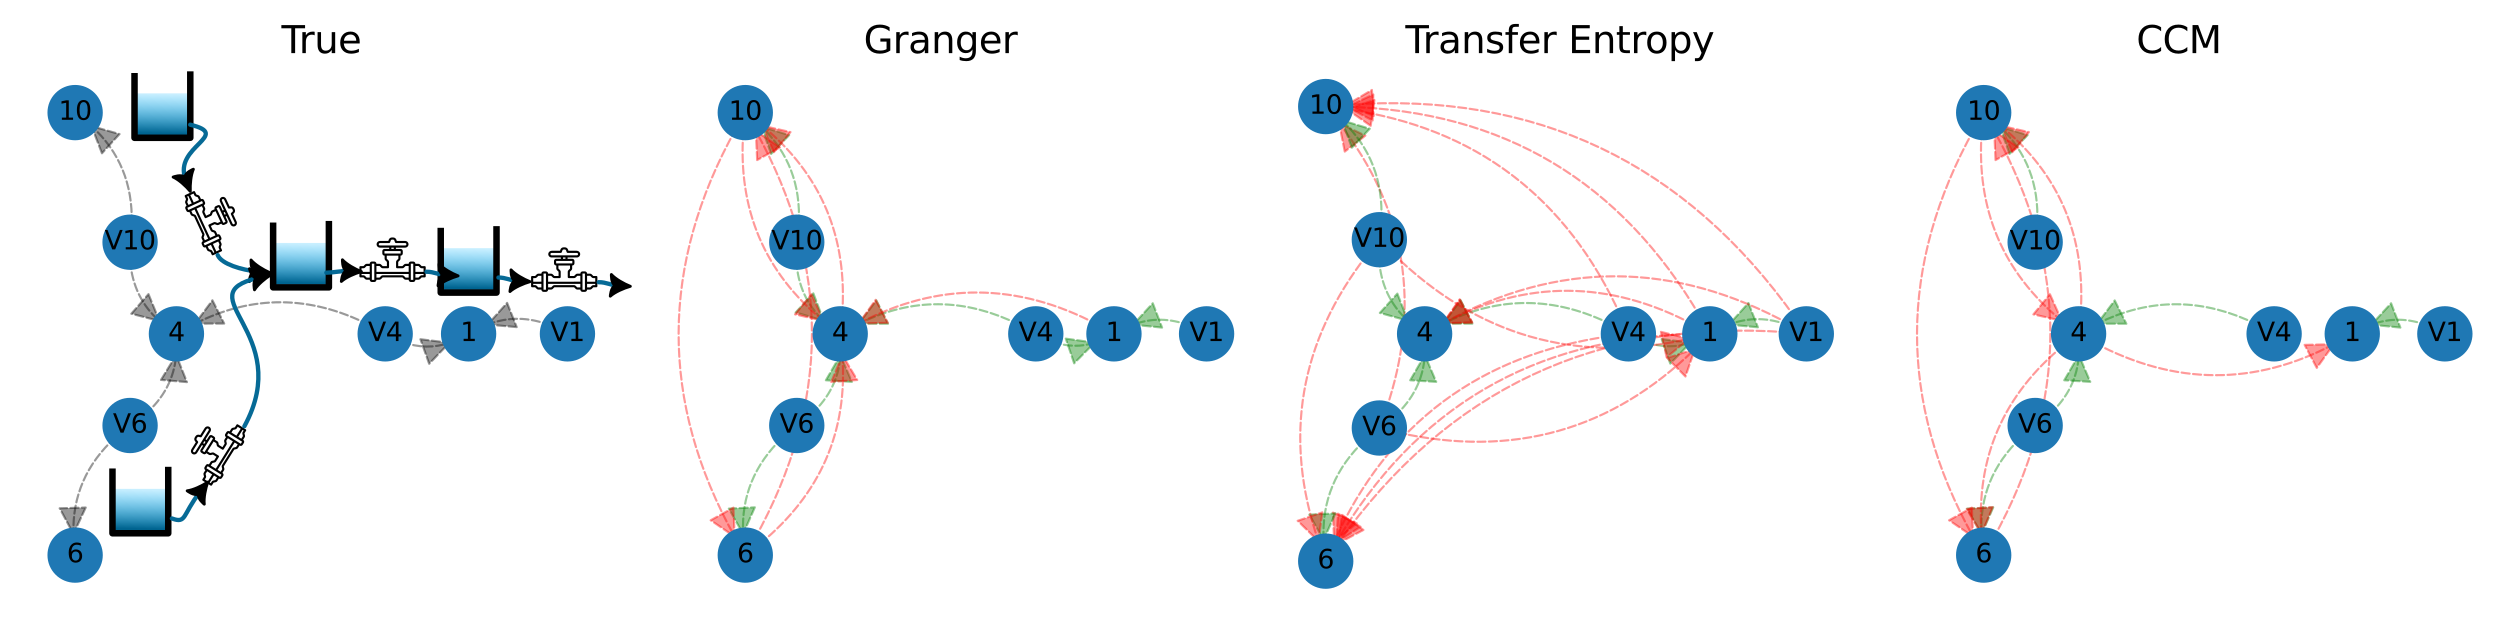 <?xml version="1.0" encoding="UTF-8" standalone="no"?>
<svg
   width="1152pt"
   height="288pt"
   viewBox="0 0 1152 288"
   version="1.1"
   id="svg1497"
   sodipodi:docname="all_influence_diagrams_v2_with_physical_sketch.svg"
   inkscape:version="1.2.1 (9c6d41e410, 2022-07-14)"
   xml:space="preserve"
   inkscape:export-filename="all_influence_diagrams_v2_with_physical_sketch.png"
   inkscape:export-xdpi="300"
   inkscape:export-ydpi="300"
   xmlns:inkscape="http://www.inkscape.org/namespaces/inkscape"
   xmlns:sodipodi="http://sodipodi.sourceforge.net/DTD/sodipodi-0.dtd"
   xmlns:xlink="http://www.w3.org/1999/xlink"
   xmlns="http://www.w3.org/2000/svg"
   xmlns:svg="http://www.w3.org/2000/svg"
   xmlns:rdf="http://www.w3.org/1999/02/22-rdf-syntax-ns#"
   xmlns:cc="http://creativecommons.org/ns#"
   xmlns:dc="http://purl.org/dc/elements/1.1/"><sodipodi:namedview
     id="namedview1499"
     pagecolor="#ffffff"
     bordercolor="#000000"
     borderopacity="0.25"
     inkscape:showpageshadow="2"
     inkscape:pageopacity="0.0"
     inkscape:pagecheckerboard="0"
     inkscape:deskcolor="#d1d1d1"
     inkscape:document-units="pt"
     showgrid="false"
     inkscape:zoom="1.403165"
     inkscape:cx="364.88937"
     inkscape:cy="211.308"
     inkscape:window-width="1620"
     inkscape:window-height="1010"
     inkscape:window-x="-6"
     inkscape:window-y="-6"
     inkscape:window-maximized="1"
     inkscape:current-layer="svg1497" /><defs
     id="defs759"><marker
       style="overflow:visible"
       id="Arrow5"
       refX="0"
       refY="0"
       orient="auto-start-reverse"
       inkscape:stockid="Arrow5"
       markerWidth="5.167"
       markerHeight="5.667"
       viewBox="0 0 5.167 5.667"
       inkscape:isstock="true"
       inkscape:collect="always"
       preserveAspectRatio="xMidYMid"><path
         transform="scale(0.5)"
         style="fill:context-stroke;fill-rule:evenodd;stroke:context-stroke;stroke-width:1pt"
         d="m 6,0 c -3,1 -7,3 -9,5 0,0 0,-4 2,-5 -2,-1 -2,-5 -2,-5 2,2 6,4 9,5 z"
         id="path8893" /></marker><linearGradient
       inkscape:collect="always"
       id="linearGradient5041"><stop
         style="stop-color:#006490;stop-opacity:1;"
         offset="0"
         id="stop5037" /><stop
         style="stop-color:#00b4ff;stop-opacity:0.214;"
         offset="1"
         id="stop5039" /></linearGradient><style
       type="text/css"
       id="style757">*{stroke-linejoin: round; stroke-linecap: butt}</style><linearGradient
       inkscape:collect="always"
       xlink:href="#linearGradient5041"
       id="linearGradient5043"
       x1="74.92"
       y1="60.908"
       x2="75.239"
       y2="44.628"
       gradientUnits="userSpaceOnUse"
       gradientTransform="matrix(1.108,0,0,1.108,-8.186,-6.114)" /><linearGradient
       inkscape:collect="always"
       xlink:href="#linearGradient5041"
       id="linearGradient5772"
       gradientUnits="userSpaceOnUse"
       gradientTransform="matrix(1.108,0,0,1.108,-18.346,176.121)"
       x1="74.92"
       y1="60.908"
       x2="75.239"
       y2="44.628" /><linearGradient
       inkscape:collect="always"
       xlink:href="#linearGradient5041"
       id="linearGradient5799"
       gradientUnits="userSpaceOnUse"
       gradientTransform="matrix(1.108,0,0,1.108,55.683,62.806)"
       x1="74.92"
       y1="60.908"
       x2="75.239"
       y2="44.628" /><linearGradient
       inkscape:collect="always"
       xlink:href="#linearGradient5041"
       id="linearGradient5826"
       gradientUnits="userSpaceOnUse"
       gradientTransform="matrix(1.108,0,0,1.108,132.92,65.211)"
       x1="74.92"
       y1="60.908"
       x2="75.239"
       y2="44.628" /><clipPath
       id="p5bb6d17b4a-5"><rect
         x="10.8"
         y="30.48"
         width="274.5"
         height="246.72"
         id="rect1483-1" /></clipPath><clipPath
       id="p5bb6d17b4a-0"><rect
         x="10.8"
         y="30.48"
         width="274.5"
         height="246.72"
         id="rect1483-4" /></clipPath><path
       id="DejaVuSans-31-2"
       d="M 794,531 H 1825 V 4091 L 703,3866 v 575 l 1116,225 h 631 V 531 H 3481 V 0 H 794 Z"
       transform="scale(0.016)" /><clipPath
       id="p5bb6d17b4a-7"><rect
         x="10.8"
         y="30.48"
         width="274.5"
         height="246.72"
         id="rect1483-8" /></clipPath><path
       id="DejaVuSans-56-2"
       d="M 1831,0 50,4666 H 709 L 2188,738 3669,4666 h 656 L 2547,0 Z"
       transform="scale(0.016)" /><clipPath
       id="p5bb6d17b4a-73"><rect
         x="10.8"
         y="30.48"
         width="274.5"
         height="246.72"
         id="rect1483-9" /></clipPath><path
       id="DejaVuSans-34-1"
       d="M 2419,4116 825,1625 h 1594 z m -166,550 h 794 V 1625 h 666 V 1100 H 3047 V 0 H 2419 V 1100 H 313 v 609 z"
       transform="scale(0.016)" /><marker
       style="overflow:visible"
       id="Arrow5-6"
       refX="0"
       refY="0"
       orient="auto-start-reverse"
       inkscape:stockid="Arrow5"
       markerWidth="5.167"
       markerHeight="5.667"
       viewBox="0 0 5.167 5.667"
       inkscape:isstock="true"
       inkscape:collect="always"
       preserveAspectRatio="xMidYMid"><path
         transform="scale(0.5)"
         style="fill:context-stroke;fill-rule:evenodd;stroke:context-stroke;stroke-width:1pt"
         d="m 6,0 c -3,1 -7,3 -9,5 0,0 0,-4 2,-5 -2,-1 -2,-5 -2,-5 2,2 6,4 9,5 z"
         id="path8893-6" /></marker><marker
       style="overflow:visible"
       id="Arrow5-8"
       refX="0"
       refY="0"
       orient="auto-start-reverse"
       inkscape:stockid="Arrow5"
       markerWidth="5.167"
       markerHeight="5.667"
       viewBox="0 0 5.167 5.667"
       inkscape:isstock="true"
       inkscape:collect="always"
       preserveAspectRatio="xMidYMid"><path
         transform="scale(0.5)"
         style="fill:context-stroke;fill-rule:evenodd;stroke:context-stroke;stroke-width:1pt"
         d="m 6,0 c -3,1 -7,3 -9,5 0,0 0,-4 2,-5 -2,-1 -2,-5 -2,-5 2,2 6,4 9,5 z"
         id="path8893-3" /></marker><marker
       style="overflow:visible"
       id="Arrow5-81"
       refX="0"
       refY="0"
       orient="auto-start-reverse"
       inkscape:stockid="Arrow5"
       markerWidth="5.167"
       markerHeight="5.667"
       viewBox="0 0 5.167 5.667"
       inkscape:isstock="true"
       inkscape:collect="always"
       preserveAspectRatio="xMidYMid"><path
         transform="scale(0.5)"
         style="fill:context-stroke;fill-rule:evenodd;stroke:context-stroke;stroke-width:1pt"
         d="m 6,0 c -3,1 -7,3 -9,5 0,0 0,-4 2,-5 -2,-1 -2,-5 -2,-5 2,2 6,4 9,5 z"
         id="path8893-5" /></marker><marker
       style="overflow:visible"
       id="Arrow5-5"
       refX="0"
       refY="0"
       orient="auto-start-reverse"
       inkscape:stockid="Arrow5"
       markerWidth="5.167"
       markerHeight="5.667"
       viewBox="0 0 5.167 5.667"
       inkscape:isstock="true"
       inkscape:collect="always"
       preserveAspectRatio="xMidYMid"><path
         transform="scale(0.5)"
         style="fill:context-stroke;fill-rule:evenodd;stroke:context-stroke;stroke-width:1pt"
         d="m 6,0 c -3,1 -7,3 -9,5 0,0 0,-4 2,-5 -2,-1 -2,-5 -2,-5 2,2 6,4 9,5 z"
         id="path8893-2" /></marker><marker
       style="overflow:visible"
       id="Arrow5-5-1"
       refX="0"
       refY="0"
       orient="auto-start-reverse"
       inkscape:stockid="Arrow5"
       markerWidth="5.167"
       markerHeight="5.667"
       viewBox="0 0 5.167 5.667"
       inkscape:isstock="true"
       inkscape:collect="always"
       preserveAspectRatio="xMidYMid"><path
         transform="scale(0.5)"
         style="fill:context-stroke;fill-rule:evenodd;stroke:context-stroke;stroke-width:1pt"
         d="m 6,0 c -3,1 -7,3 -9,5 0,0 0,-4 2,-5 -2,-1 -2,-5 -2,-5 2,2 6,4 9,5 z"
         id="path8893-2-8" /></marker><marker
       style="overflow:visible"
       id="Arrow5-5-1-0"
       refX="0"
       refY="0"
       orient="auto-start-reverse"
       inkscape:stockid="Arrow5"
       markerWidth="5.167"
       markerHeight="5.667"
       viewBox="0 0 5.167 5.667"
       inkscape:isstock="true"
       inkscape:collect="always"
       preserveAspectRatio="xMidYMid"><path
         transform="scale(0.5)"
         style="fill:context-stroke;fill-rule:evenodd;stroke:context-stroke;stroke-width:1pt"
         d="m 6,0 c -3,1 -7,3 -9,5 0,0 0,-4 2,-5 -2,-1 -2,-5 -2,-5 2,2 6,4 9,5 z"
         id="path8893-2-8-1" /></marker><marker
       style="overflow:visible"
       id="Arrow5-5-1-6"
       refX="0"
       refY="0"
       orient="auto-start-reverse"
       inkscape:stockid="Arrow5"
       markerWidth="5.167"
       markerHeight="5.667"
       viewBox="0 0 5.167 5.667"
       inkscape:isstock="true"
       inkscape:collect="always"
       preserveAspectRatio="xMidYMid"><path
         transform="scale(0.5)"
         style="fill:context-stroke;fill-rule:evenodd;stroke:context-stroke;stroke-width:1pt"
         d="m 6,0 c -3,1 -7,3 -9,5 0,0 0,-4 2,-5 -2,-1 -2,-5 -2,-5 2,2 6,4 9,5 z"
         id="path8893-2-8-8" /></marker></defs><rect
     style="fill:url(#linearGradient5043);fill-opacity:1;stroke:none;stroke-width:3.323;stroke-linecap:round;stroke-dasharray:none"
     id="rect3678"
     width="24.867"
     height="19.242"
     x="62.27"
     y="43.028" /><g
     id="figure_1"><g
       id="axes_1"><g
         id="patch_2"><path
           d="M 253.726 149.979  Q 238.705 144.035 224.723 149.567  "
           clip-path="url(#p5bb6d17b4a)"
           style="fill: none; stroke-dasharray: 3.7,1.6; stroke-dashoffset: 0; stroke: #000000; stroke-opacity: 0.4; stroke-linecap: round"
           id="path764" /><path
           d="M 238.089 150.731  L 224.723 149.567  L 233.674 139.573  z "
           clip-path="url(#p5bb6d17b4a)"
           style="fill-opacity: 0.4; stroke-dasharray: 3.7,1.6; stroke-dashoffset: 0; stroke: #000000; stroke-opacity: 0.4; stroke-linecap: round"
           id="path766" /></g><g
         id="patch_3"><path
           d="M 185.302 157.575  Q 196.706 161.636 207.057 157.951  "
           clip-path="url(#p5bb6d17b4a)"
           style="fill: none; stroke-dasharray: 3.7,1.6; stroke-dashoffset: 0; stroke: #000000; stroke-opacity: 0.4; stroke-linecap: round"
           id="path769" /><path
           d="M 193.74 156.323  L 207.057 157.951  L 197.764 167.628  z "
           clip-path="url(#p5bb6d17b4a)"
           style="fill-opacity: 0.4; stroke-dasharray: 3.7,1.6; stroke-dashoffset: 0; stroke: #000000; stroke-opacity: 0.4; stroke-linecap: round"
           id="path771" /></g><g
         id="patch_4"><path
           d="M 169.908 149.649  Q 129.395 129.173 89.879 149.146  "
           clip-path="url(#p5bb6d17b4a)"
           style="fill: none; stroke-dasharray: 3.7,1.6; stroke-dashoffset: 0; stroke: #000000; stroke-opacity: 0.4; stroke-linecap: round"
           id="path774" /><path
           d="M 103.295 149.088  L 89.879 149.146  L 97.882 138.378  z "
           clip-path="url(#p5bb6d17b4a)"
           style="fill-opacity: 0.4; stroke-dasharray: 3.7,1.6; stroke-dashoffset: 0; stroke: #000000; stroke-opacity: 0.4; stroke-linecap: round"
           id="path776" /></g><g
         id="patch_5"><path
           d="M 66.897 190.917  Q 79.823 179.611 81.18 163.613  "
           clip-path="url(#p5bb6d17b4a)"
           style="fill: none; stroke-dasharray: 3.7,1.6; stroke-dashoffset: 0; stroke: #000000; stroke-opacity: 0.4; stroke-linecap: round"
           id="path779" /><path
           d="M 74.187 175.063  L 81.18 163.613  L 86.144 176.077  z "
           clip-path="url(#p5bb6d17b4a)"
           style="fill-opacity: 0.4; stroke-dasharray: 3.7,1.6; stroke-dashoffset: 0; stroke: #000000; stroke-opacity: 0.4; stroke-linecap: round"
           id="path781" /></g><g
         id="patch_6"><path
           d="M 53.222 201.534  Q 33.094 219.913 33.846 246.041  "
           clip-path="url(#p5bb6d17b4a)"
           style="fill: none; stroke-dasharray: 3.7,1.6; stroke-dashoffset: 0; stroke: #000000; stroke-opacity: 0.4; stroke-linecap: round"
           id="path784" /><path
           d="M 39.498 233.873  L 33.846 246.041  L 27.503 234.218  z "
           clip-path="url(#p5bb6d17b4a)"
           style="fill-opacity: 0.4; stroke-dasharray: 3.7,1.6; stroke-dashoffset: 0; stroke: #000000; stroke-opacity: 0.4; stroke-linecap: round"
           id="path786" /></g><g
         id="patch_7"><path
           d="M 59.966 120.269  Q 61.417 137.381 73.501 147.952  "
           clip-path="url(#p5bb6d17b4a)"
           style="fill: none; stroke-dasharray: 3.7,1.6; stroke-dashoffset: 0; stroke: #000000; stroke-opacity: 0.4; stroke-linecap: round"
           id="path789" /><path
           d="M 68.419 135.535  L 73.501 147.952  L 60.518 144.567  z "
           clip-path="url(#p5bb6d17b4a)"
           style="fill-opacity: 0.4; stroke-dasharray: 3.7,1.6; stroke-dashoffset: 0; stroke: #000000; stroke-opacity: 0.4; stroke-linecap: round"
           id="path791" /></g><g
         id="patch_8"><path
           d="M 60.68 102.984  Q 61.467 75.738 42.166 58.112  "
           clip-path="url(#p5bb6d17b4a)"
           style="fill: none; stroke-dasharray: 3.7,1.6; stroke-dashoffset: 0; stroke: #000000; stroke-opacity: 0.4; stroke-linecap: round"
           id="path794" /><path
           d="M 46.981 70.635  L 42.166 58.112  L 55.073 61.774  z "
           clip-path="url(#p5bb6d17b4a)"
           style="fill-opacity: 0.4; stroke-dasharray: 3.7,1.6; stroke-dashoffset: 0; stroke: #000000; stroke-opacity: 0.4; stroke-linecap: round"
           id="path796" /></g><g
         id="PathCollection_1"><defs
           id="defs800"><path
             id="ma012265f87"
             d="M 0 12.247  C 3.248 12.247 6.364 10.957 8.66 8.66  C 10.957 6.364 12.247 3.248 12.247 0  C 12.247 -3.248 10.957 -6.364 8.66 -8.66  C 6.364 -10.957 3.248 -12.247 0 -12.247  C -3.248 -12.247 -6.364 -10.957 -8.66 -8.66  C -10.957 -6.364 -12.247 -3.248 -12.247 0  C -12.247 3.248 -10.957 6.364 -8.66 8.66  C -6.364 10.957 -3.248 12.247 0 12.247  z "
             style="stroke: #1f78b4" /></defs><g
           clip-path="url(#p5bb6d17b4a)"
           id="g818"><use
             xlink:href="#ma012265f87"
             x="215.927"
             y="153.84"
             style="fill: #1f78b4; stroke: #1f78b4"
             id="use802" /><use
             xlink:href="#ma012265f87"
             x="81.302"
             y="153.84"
             style="fill: #1f78b4; stroke: #1f78b4"
             id="use804" /><use
             xlink:href="#ma012265f87"
             x="34.62"
             y="255.79"
             style="fill: #1f78b4; stroke: #1f78b4"
             id="use806" /><use
             xlink:href="#ma012265f87"
             x="34.62"
             y="51.89"
             style="fill: #1f78b4; stroke: #1f78b4"
             id="use808" /><use
             xlink:href="#ma012265f87"
             x="261.48"
             y="153.84"
             style="fill: #1f78b4; stroke: #1f78b4"
             id="use810" /><use
             xlink:href="#ma012265f87"
             x="177.49"
             y="153.84"
             style="fill: #1f78b4; stroke: #1f78b4"
             id="use812" /><use
             xlink:href="#ma012265f87"
             x="59.938"
             y="196.069"
             style="fill: #1f78b4; stroke: #1f78b4"
             id="use814" /><use
             xlink:href="#ma012265f87"
             x="59.938"
             y="111.611"
             style="fill: #1f78b4; stroke: #1f78b4"
             id="use816" /></g></g><g
         id="text_1"><g
           clip-path="url(#p5bb6d17b4a)"
           id="g828"><!-- 1 --><g
             transform="translate(212.11 157.151) scale(0.12 -0.12)"
             id="g826"><defs
               id="defs822"><path
                 id="DejaVuSans-31"
                 d="M 794 531  L 1825 531  L 1825 4091  L 703 3866  L 703 4441  L 1819 4666  L 2450 4666  L 2450 531  L 3481 531  L 3481 0  L 794 0  L 794 531  z "
                 transform="scale(0.016)" /></defs><use
               xlink:href="#DejaVuSans-31"
               id="use824" /></g></g></g><g
         id="text_2"><g
           clip-path="url(#p5bb6d17b4a)"
           id="g838"><!-- 4 --><g
             transform="translate(77.484 157.151) scale(0.12 -0.12)"
             id="g836"><defs
               id="defs832"><path
                 id="DejaVuSans-34"
                 d="M 2419 4116  L 825 1625  L 2419 1625  L 2419 4116  z M 2253 4666  L 3047 4666  L 3047 1625  L 3713 1625  L 3713 1100  L 3047 1100  L 3047 0  L 2419 0  L 2419 1100  L 313 1100  L 313 1709  L 2253 4666  z "
                 transform="scale(0.016)" /></defs><use
               xlink:href="#DejaVuSans-34"
               id="use834" /></g></g></g><g
         id="text_3"><g
           clip-path="url(#p5bb6d17b4a)"
           id="g848"><!-- 6 --><g
             transform="translate(30.803 259.102) scale(0.12 -0.12)"
             id="g846"><defs
               id="defs842"><path
                 id="DejaVuSans-36"
                 d="M 2113 2584  Q 1688 2584 1439 2293  Q 1191 2003 1191 1497  Q 1191 994 1439 701  Q 1688 409 2113 409  Q 2538 409 2786 701  Q 3034 994 3034 1497  Q 3034 2003 2786 2293  Q 2538 2584 2113 2584  z M 3366 4563  L 3366 3988  Q 3128 4100 2886 4159  Q 2644 4219 2406 4219  Q 1781 4219 1451 3797  Q 1122 3375 1075 2522  Q 1259 2794 1537 2939  Q 1816 3084 2150 3084  Q 2853 3084 3261 2657  Q 3669 2231 3669 1497  Q 3669 778 3244 343  Q 2819 -91 2113 -91  Q 1303 -91 875 529  Q 447 1150 447 2328  Q 447 3434 972 4092  Q 1497 4750 2381 4750  Q 2619 4750 2861 4703  Q 3103 4656 3366 4563  z "
                 transform="scale(0.016)" /></defs><use
               xlink:href="#DejaVuSans-36"
               id="use844" /></g></g></g><g
         id="text_4"><g
           clip-path="url(#p5bb6d17b4a)"
           id="g860"><!-- 10 --><g
             transform="translate(26.985 55.201) scale(0.12 -0.12)"
             id="g858"><defs
               id="defs852"><path
                 id="DejaVuSans-30"
                 d="M 2034 4250  Q 1547 4250 1301 3770  Q 1056 3291 1056 2328  Q 1056 1369 1301 889  Q 1547 409 2034 409  Q 2525 409 2770 889  Q 3016 1369 3016 2328  Q 3016 3291 2770 3770  Q 2525 4250 2034 4250  z M 2034 4750  Q 2819 4750 3233 4129  Q 3647 3509 3647 2328  Q 3647 1150 3233 529  Q 2819 -91 2034 -91  Q 1250 -91 836 529  Q 422 1150 422 2328  Q 422 3509 836 4129  Q 1250 4750 2034 4750  z "
                 transform="scale(0.016)" /></defs><use
               xlink:href="#DejaVuSans-31"
               id="use854" /><use
               xlink:href="#DejaVuSans-30"
               x="63.623"
               id="use856" /></g></g></g><g
         id="text_5"><g
           clip-path="url(#p5bb6d17b4a)"
           id="g872"><!-- V1 --><g
             transform="translate(253.558 157.151) scale(0.12 -0.12)"
             id="g870"><defs
               id="defs864"><path
                 id="DejaVuSans-56"
                 d="M 1831 0  L 50 4666  L 709 4666  L 2188 738  L 3669 4666  L 4325 4666  L 2547 0  L 1831 0  z "
                 transform="scale(0.016)" /></defs><use
               xlink:href="#DejaVuSans-56"
               id="use866" /><use
               xlink:href="#DejaVuSans-31"
               x="68.408"
               id="use868" /></g></g></g><g
         id="text_6"><g
           clip-path="url(#p5bb6d17b4a)"
           id="g881"><!-- V4 --><g
             transform="translate(169.568 157.151) scale(0.12 -0.12)"
             id="g879"><use
               xlink:href="#DejaVuSans-56"
               id="use875" /><use
               xlink:href="#DejaVuSans-34"
               x="68.408"
               id="use877" /></g></g></g><g
         id="text_7"><g
           clip-path="url(#p5bb6d17b4a)"
           id="g890"><!-- V6 --><g
             transform="translate(52.016 199.38) scale(0.12 -0.12)"
             id="g888"><use
               xlink:href="#DejaVuSans-56"
               id="use884" /><use
               xlink:href="#DejaVuSans-36"
               x="68.408"
               id="use886" /></g></g></g><g
         id="text_8"><g
           clip-path="url(#p5bb6d17b4a)"
           id="g901"><!-- V10 --><g
             transform="translate(48.199 114.922) scale(0.12 -0.12)"
             id="g899"><use
               xlink:href="#DejaVuSans-56"
               id="use893" /><use
               xlink:href="#DejaVuSans-31"
               x="68.408"
               id="use895" /><use
               xlink:href="#DejaVuSans-30"
               x="132.031"
               id="use897" /></g></g></g><g
         id="text_9"><!-- True --><g
           transform="translate(129.703 24.48) scale(0.173 -0.173)"
           id="g918"><defs
             id="defs908"><path
               id="DejaVuSans-54"
               d="M -19 4666  L 3928 4666  L 3928 4134  L 2272 4134  L 2272 0  L 1638 0  L 1638 4134  L -19 4134  L -19 4666  z "
               transform="scale(0.016)" /><path
               id="DejaVuSans-72"
               d="M 2631 2963  Q 2534 3019 2420 3045  Q 2306 3072 2169 3072  Q 1681 3072 1420 2755  Q 1159 2438 1159 1844  L 1159 0  L 581 0  L 581 3500  L 1159 3500  L 1159 2956  Q 1341 3275 1631 3429  Q 1922 3584 2338 3584  Q 2397 3584 2469 3576  Q 2541 3569 2628 3553  L 2631 2963  z "
               transform="scale(0.016)" /><path
               id="DejaVuSans-75"
               d="M 544 1381  L 544 3500  L 1119 3500  L 1119 1403  Q 1119 906 1312 657  Q 1506 409 1894 409  Q 2359 409 2629 706  Q 2900 1003 2900 1516  L 2900 3500  L 3475 3500  L 3475 0  L 2900 0  L 2900 538  Q 2691 219 2414 64  Q 2138 -91 1772 -91  Q 1169 -91 856 284  Q 544 659 544 1381  z M 1991 3584  L 1991 3584  z "
               transform="scale(0.016)" /><path
               id="DejaVuSans-65"
               d="M 3597 1894  L 3597 1613  L 953 1613  Q 991 1019 1311 708  Q 1631 397 2203 397  Q 2534 397 2845 478  Q 3156 559 3463 722  L 3463 178  Q 3153 47 2828 -22  Q 2503 -91 2169 -91  Q 1331 -91 842 396  Q 353 884 353 1716  Q 353 2575 817 3079  Q 1281 3584 2069 3584  Q 2775 3584 3186 3129  Q 3597 2675 3597 1894  z M 3022 2063  Q 3016 2534 2758 2815  Q 2500 3097 2075 3097  Q 1594 3097 1305 2825  Q 1016 2553 972 2059  L 3022 2063  z "
               transform="scale(0.016)" /></defs><use
             xlink:href="#DejaVuSans-54"
             id="use910" /><use
             xlink:href="#DejaVuSans-72"
             x="46.334"
             id="use912" /><use
             xlink:href="#DejaVuSans-75"
             x="87.447"
             id="use914" /><use
             xlink:href="#DejaVuSans-65"
             x="150.826"
             id="use916" /></g></g></g><g
       id="axes_2"><g
         id="patch_9"><path
           d="M 548.213 150.024  Q 534.648 144.851 522.128 149.626  "
           clip-path="url(#p67c771a2d8)"
           style="fill: none; stroke-dasharray: 3.7,1.6; stroke-dashoffset: 0; stroke: #008000; stroke-opacity: 0.4; stroke-linecap: round"
           id="path922" /><path
           d="M 535.479 150.956  L 522.128 149.626  L 531.203 139.744  z "
           clip-path="url(#p67c771a2d8)"
           style="fill: #008000; fill-opacity: 0.4; stroke-dasharray: 3.7,1.6; stroke-dashoffset: 0; stroke: #008000; stroke-opacity: 0.4; stroke-linecap: round"
           id="path924" /></g><g
         id="patch_10"><path
           d="M 485.132 157.519  Q 495.3 160.965 504.41 157.878  "
           clip-path="url(#p67c771a2d8)"
           style="fill: none; stroke-dasharray: 3.7,1.6; stroke-dashoffset: 0; stroke: #008000; stroke-opacity: 0.4; stroke-linecap: round"
           id="path927" /><path
           d="M 491.119 156.046  L 504.41 157.878  L 494.97 167.412  z "
           clip-path="url(#p67c771a2d8)"
           style="fill: #008000; fill-opacity: 0.4; stroke-dasharray: 3.7,1.6; stroke-dashoffset: 0; stroke: #008000; stroke-opacity: 0.4; stroke-linecap: round"
           id="path929" /></g><g
         id="patch_11"><path
           d="M 469.705 149.67  Q 432.231 130.972 395.757 149.171  "
           clip-path="url(#p67c771a2d8)"
           style="fill: none; stroke-dasharray: 3.7,1.6; stroke-dashoffset: 0; stroke: #008000; stroke-opacity: 0.4; stroke-linecap: round"
           id="path932" /><path
           d="M 409.174 149.182  L 395.757 149.171  L 403.816 138.444  z "
           clip-path="url(#p67c771a2d8)"
           style="fill: #008000; fill-opacity: 0.4; stroke-dasharray: 3.7,1.6; stroke-dashoffset: 0; stroke: #008000; stroke-opacity: 0.4; stroke-linecap: round"
           id="path934" /></g><g
         id="patch_12"><path
           d="M 373.971 190.732  Q 386.324 179.3 387.285 163.616  "
           clip-path="url(#p67c771a2d8)"
           style="fill: none; stroke-dasharray: 3.7,1.6; stroke-dashoffset: 0; stroke: #008000; stroke-opacity: 0.4; stroke-linecap: round"
           id="path937" /><path
           d="M 380.563 175.227  L 387.285 163.616  L 392.54 175.96  z "
           clip-path="url(#p67c771a2d8)"
           style="fill: #008000; fill-opacity: 0.4; stroke-dasharray: 3.7,1.6; stroke-dashoffset: 0; stroke: #008000; stroke-opacity: 0.4; stroke-linecap: round"
           id="path939" /></g><g
         id="patch_13"><path
           d="M 360.561 201.694  Q 341.135 220.308 342.438 246.062  "
           clip-path="url(#p67c771a2d8)"
           style="fill: none; stroke-dasharray: 3.7,1.6; stroke-dashoffset: 0; stroke: #008000; stroke-opacity: 0.4; stroke-linecap: round"
           id="path942" /><path
           d="M 347.824 233.774  L 342.438 246.062  L 335.839 234.38  z "
           clip-path="url(#p67c771a2d8)"
           style="fill: #008000; fill-opacity: 0.4; stroke-dasharray: 3.7,1.6; stroke-dashoffset: 0; stroke: #008000; stroke-opacity: 0.4; stroke-linecap: round"
           id="path944" /></g><g
         id="patch_14"><path
           d="M 366.965 120.269  Q 367.993 137.069 379.526 147.742  "
           clip-path="url(#p67c771a2d8)"
           style="fill: none; stroke-dasharray: 3.7,1.6; stroke-dashoffset: 0; stroke: #008000; stroke-opacity: 0.4; stroke-linecap: round"
           id="path947" /><path
           d="M 374.794 135.188  L 379.526 147.742  L 366.643 143.995  z "
           clip-path="url(#p67c771a2d8)"
           style="fill: #008000; fill-opacity: 0.4; stroke-dasharray: 3.7,1.6; stroke-dashoffset: 0; stroke: #008000; stroke-opacity: 0.4; stroke-linecap: round"
           id="path949" /></g><g
         id="patch_15"><path
           d="M 368.085 102.997  Q 369.444 76.127 350.825 58.287  "
           clip-path="url(#p67c771a2d8)"
           style="fill: none; stroke-dasharray: 3.7,1.6; stroke-dashoffset: 0; stroke: #008000; stroke-opacity: 0.4; stroke-linecap: round"
           id="path952" /><path
           d="M 355.338 70.921  L 350.825 58.287  L 363.64 62.257  z "
           clip-path="url(#p67c771a2d8)"
           style="fill: #008000; fill-opacity: 0.4; stroke-dasharray: 3.7,1.6; stroke-dashoffset: 0; stroke: #008000; stroke-opacity: 0.4; stroke-linecap: round"
           id="path954" /></g><g
         id="patch_16"><path
           d="M 505.766 149.586  Q 450.24 120.254 395.703 149.061  "
           clip-path="url(#p67c771a2d8)"
           style="fill: none; stroke-dasharray: 3.7,1.6; stroke-dashoffset: 0; stroke: #ff0000; stroke-opacity: 0.4; stroke-linecap: round"
           id="path957" /><path
           d="M 409.116 148.762  L 395.703 149.061  L 403.511 138.151  z "
           clip-path="url(#p67c771a2d8)"
           style="fill: #ff0000; fill-opacity: 0.4; stroke-dasharray: 3.7,1.6; stroke-dashoffset: 0; stroke: #ff0000; stroke-opacity: 0.4; stroke-linecap: round"
           id="path959" /></g><g
         id="patch_17"><path
           d="M 388.071 145.226  Q 391.999 91.411 351.16 57.882  "
           clip-path="url(#p67c771a2d8)"
           style="fill: none; stroke-dasharray: 3.7,1.6; stroke-dashoffset: 0; stroke: #ff0000; stroke-opacity: 0.4; stroke-linecap: round"
           id="path962" /><path
           d="M 356.627 70.133  L 351.16 57.882  L 364.242 60.859  z "
           clip-path="url(#p67c771a2d8)"
           style="fill: #ff0000; fill-opacity: 0.4; stroke-dasharray: 3.7,1.6; stroke-dashoffset: 0; stroke: #ff0000; stroke-opacity: 0.4; stroke-linecap: round"
           id="path964" /></g><g
         id="patch_18"><path
           d="M 350.294 250.509  Q 391.998 216.271 388.153 163.572  "
           clip-path="url(#p67c771a2d8)"
           style="fill: none; stroke-dasharray: 3.7,1.6; stroke-dashoffset: 0; stroke: #ff0000; stroke-opacity: 0.4; stroke-linecap: round"
           id="path967" /><path
           d="M 383.042 175.976  L 388.153 163.572  L 395.01 175.103  z "
           clip-path="url(#p67c771a2d8)"
           style="fill: #ff0000; fill-opacity: 0.4; stroke-dasharray: 3.7,1.6; stroke-dashoffset: 0; stroke: #ff0000; stroke-opacity: 0.4; stroke-linecap: round"
           id="path969" /></g><g
         id="patch_19"><path
           d="M 347.76 248.295  Q 400.267 153.84 348.304 60.362  "
           clip-path="url(#p67c771a2d8)"
           style="fill: none; stroke-dasharray: 3.7,1.6; stroke-dashoffset: 0; stroke: #ff0000; stroke-opacity: 0.4; stroke-linecap: round"
           id="path972" /><path
           d="M 348.89 73.766  L 348.304 60.362  L 359.378 67.935  z "
           clip-path="url(#p67c771a2d8)"
           style="fill: #ff0000; fill-opacity: 0.4; stroke-dasharray: 3.7,1.6; stroke-dashoffset: 0; stroke: #ff0000; stroke-opacity: 0.4; stroke-linecap: round"
           id="path974" /></g><g
         id="patch_20"><path
           d="M 342.525 60.504  Q 338.598 114.319 379.437 147.848  "
           clip-path="url(#p67c771a2d8)"
           style="fill: none; stroke-dasharray: 3.7,1.6; stroke-dashoffset: 0; stroke: #ff0000; stroke-opacity: 0.4; stroke-linecap: round"
           id="path977" /><path
           d="M 373.969 135.596  L 379.437 147.848  L 366.355 144.871  z "
           clip-path="url(#p67c771a2d8)"
           style="fill: #ff0000; fill-opacity: 0.4; stroke-dasharray: 3.7,1.6; stroke-dashoffset: 0; stroke: #ff0000; stroke-opacity: 0.4; stroke-linecap: round"
           id="path979" /></g><g
         id="patch_21"><path
           d="M 339.097 59.385  Q 286.59 153.84 338.554 247.318  "
           clip-path="url(#p67c771a2d8)"
           style="fill: none; stroke-dasharray: 3.7,1.6; stroke-dashoffset: 0; stroke: #ff0000; stroke-opacity: 0.4; stroke-linecap: round"
           id="path982" /><path
           d="M 337.967 233.914  L 338.554 247.318  L 327.479 239.745  z "
           clip-path="url(#p67c771a2d8)"
           style="fill: #ff0000; fill-opacity: 0.4; stroke-dasharray: 3.7,1.6; stroke-dashoffset: 0; stroke: #ff0000; stroke-opacity: 0.4; stroke-linecap: round"
           id="path984" /></g><g
         id="PathCollection_2"><g
           clip-path="url(#p67c771a2d8)"
           id="g1003"><use
             xlink:href="#ma012265f87"
             x="555.989"
             y="153.84"
             style="fill: #1f78b4; stroke: #1f78b4"
             id="use987" /><use
             xlink:href="#ma012265f87"
             x="477.293"
             y="153.84"
             style="fill: #1f78b4; stroke: #1f78b4"
             id="use989" /><use
             xlink:href="#ma012265f87"
             x="367.151"
             y="196.069"
             style="fill: #1f78b4; stroke: #1f78b4"
             id="use991" /><use
             xlink:href="#ma012265f87"
             x="367.151"
             y="111.611"
             style="fill: #1f78b4; stroke: #1f78b4"
             id="use993" /><use
             xlink:href="#ma012265f87"
             x="513.308"
             y="153.84"
             style="fill: #1f78b4; stroke: #1f78b4"
             id="use995" /><use
             xlink:href="#ma012265f87"
             x="387.168"
             y="153.84"
             style="fill: #1f78b4; stroke: #1f78b4"
             id="use997" /><use
             xlink:href="#ma012265f87"
             x="343.429"
             y="255.79"
             style="fill: #1f78b4; stroke: #1f78b4"
             id="use999" /><use
             xlink:href="#ma012265f87"
             x="343.429"
             y="51.89"
             style="fill: #1f78b4; stroke: #1f78b4"
             id="use1001" /></g></g><g
         id="text_10"><g
           clip-path="url(#p67c771a2d8)"
           id="g1012"><!-- V1 --><g
             transform="translate(548.067 157.151) scale(0.12 -0.12)"
             id="g1010"><use
               xlink:href="#DejaVuSans-56"
               id="use1006" /><use
               xlink:href="#DejaVuSans-31"
               x="68.408"
               id="use1008" /></g></g></g><g
         id="text_11"><g
           clip-path="url(#p67c771a2d8)"
           id="g1021"><!-- V4 --><g
             transform="translate(469.371 157.151) scale(0.12 -0.12)"
             id="g1019"><use
               xlink:href="#DejaVuSans-56"
               id="use1015" /><use
               xlink:href="#DejaVuSans-34"
               x="68.408"
               id="use1017" /></g></g></g><g
         id="text_12"><g
           clip-path="url(#p67c771a2d8)"
           id="g1030"><!-- V6 --><g
             transform="translate(359.229 199.38) scale(0.12 -0.12)"
             id="g1028"><use
               xlink:href="#DejaVuSans-56"
               id="use1024" /><use
               xlink:href="#DejaVuSans-36"
               x="68.408"
               id="use1026" /></g></g></g><g
         id="text_13"><g
           clip-path="url(#p67c771a2d8)"
           id="g1041"><!-- V10 --><g
             transform="translate(355.411 114.922) scale(0.12 -0.12)"
             id="g1039"><use
               xlink:href="#DejaVuSans-56"
               id="use1033" /><use
               xlink:href="#DejaVuSans-31"
               x="68.408"
               id="use1035" /><use
               xlink:href="#DejaVuSans-30"
               x="132.031"
               id="use1037" /></g></g></g><g
         id="text_14"><g
           clip-path="url(#p67c771a2d8)"
           id="g1048"><!-- 1 --><g
             transform="translate(509.49 157.151) scale(0.12 -0.12)"
             id="g1046"><use
               xlink:href="#DejaVuSans-31"
               id="use1044" /></g></g></g><g
         id="text_15"><g
           clip-path="url(#p67c771a2d8)"
           id="g1055"><!-- 4 --><g
             transform="translate(383.35 157.151) scale(0.12 -0.12)"
             id="g1053"><use
               xlink:href="#DejaVuSans-34"
               id="use1051" /></g></g></g><g
         id="text_16"><g
           clip-path="url(#p67c771a2d8)"
           id="g1062"><!-- 6 --><g
             transform="translate(339.611 259.102) scale(0.12 -0.12)"
             id="g1060"><use
               xlink:href="#DejaVuSans-36"
               id="use1058" /></g></g></g><g
         id="text_17"><g
           clip-path="url(#p67c771a2d8)"
           id="g1071"><!-- 10 --><g
             transform="translate(335.794 55.201) scale(0.12 -0.12)"
             id="g1069"><use
               xlink:href="#DejaVuSans-31"
               id="use1065" /><use
               xlink:href="#DejaVuSans-30"
               x="63.623"
               id="use1067" /></g></g></g><g
         id="text_18"><!-- Granger --><g
           transform="translate(397.98 24.48) scale(0.173 -0.173)"
           id="g1094"><defs
             id="defs1078"><path
               id="DejaVuSans-47"
               d="M 3809 666  L 3809 1919  L 2778 1919  L 2778 2438  L 4434 2438  L 4434 434  Q 4069 175 3628 42  Q 3188 -91 2688 -91  Q 1594 -91 976 548  Q 359 1188 359 2328  Q 359 3472 976 4111  Q 1594 4750 2688 4750  Q 3144 4750 3555 4637  Q 3966 4525 4313 4306  L 4313 3634  Q 3963 3931 3569 4081  Q 3175 4231 2741 4231  Q 1884 4231 1454 3753  Q 1025 3275 1025 2328  Q 1025 1384 1454 906  Q 1884 428 2741 428  Q 3075 428 3337 486  Q 3600 544 3809 666  z "
               transform="scale(0.016)" /><path
               id="DejaVuSans-61"
               d="M 2194 1759  Q 1497 1759 1228 1600  Q 959 1441 959 1056  Q 959 750 1161 570  Q 1363 391 1709 391  Q 2188 391 2477 730  Q 2766 1069 2766 1631  L 2766 1759  L 2194 1759  z M 3341 1997  L 3341 0  L 2766 0  L 2766 531  Q 2569 213 2275 61  Q 1981 -91 1556 -91  Q 1019 -91 701 211  Q 384 513 384 1019  Q 384 1609 779 1909  Q 1175 2209 1959 2209  L 2766 2209  L 2766 2266  Q 2766 2663 2505 2880  Q 2244 3097 1772 3097  Q 1472 3097 1187 3025  Q 903 2953 641 2809  L 641 3341  Q 956 3463 1253 3523  Q 1550 3584 1831 3584  Q 2591 3584 2966 3190  Q 3341 2797 3341 1997  z "
               transform="scale(0.016)" /><path
               id="DejaVuSans-6e"
               d="M 3513 2113  L 3513 0  L 2938 0  L 2938 2094  Q 2938 2591 2744 2837  Q 2550 3084 2163 3084  Q 1697 3084 1428 2787  Q 1159 2491 1159 1978  L 1159 0  L 581 0  L 581 3500  L 1159 3500  L 1159 2956  Q 1366 3272 1645 3428  Q 1925 3584 2291 3584  Q 2894 3584 3203 3211  Q 3513 2838 3513 2113  z "
               transform="scale(0.016)" /><path
               id="DejaVuSans-67"
               d="M 2906 1791  Q 2906 2416 2648 2759  Q 2391 3103 1925 3103  Q 1463 3103 1205 2759  Q 947 2416 947 1791  Q 947 1169 1205 825  Q 1463 481 1925 481  Q 2391 481 2648 825  Q 2906 1169 2906 1791  z M 3481 434  Q 3481 -459 3084 -895  Q 2688 -1331 1869 -1331  Q 1566 -1331 1297 -1286  Q 1028 -1241 775 -1147  L 775 -588  Q 1028 -725 1275 -790  Q 1522 -856 1778 -856  Q 2344 -856 2625 -561  Q 2906 -266 2906 331  L 2906 616  Q 2728 306 2450 153  Q 2172 0 1784 0  Q 1141 0 747 490  Q 353 981 353 1791  Q 353 2603 747 3093  Q 1141 3584 1784 3584  Q 2172 3584 2450 3431  Q 2728 3278 2906 2969  L 2906 3500  L 3481 3500  L 3481 434  z "
               transform="scale(0.016)" /></defs><use
             xlink:href="#DejaVuSans-47"
             id="use1080" /><use
             xlink:href="#DejaVuSans-72"
             x="77.49"
             id="use1082" /><use
             xlink:href="#DejaVuSans-61"
             x="118.604"
             id="use1084" /><use
             xlink:href="#DejaVuSans-6e"
             x="179.883"
             id="use1086" /><use
             xlink:href="#DejaVuSans-67"
             x="243.262"
             id="use1088" /><use
             xlink:href="#DejaVuSans-65"
             x="306.738"
             id="use1090" /><use
             xlink:href="#DejaVuSans-72"
             x="368.262"
             id="use1092" /></g></g></g><g
       id="axes_3"><g
         id="patch_22"><path
           d="M 824.59 149.997  Q 810.114 144.342 796.679 149.591  "
           clip-path="url(#p97c2779a37)"
           style="fill: none; stroke-dasharray: 3.7,1.6; stroke-dashoffset: 0; stroke: #008000; stroke-opacity: 0.4; stroke-linecap: round"
           id="path1098" /><path
           d="M 810.04 150.813  L 796.679 149.591  L 805.673 139.636  z "
           clip-path="url(#p97c2779a37)"
           style="fill: #008000; fill-opacity: 0.4; stroke-dasharray: 3.7,1.6; stroke-dashoffset: 0; stroke: #008000; stroke-opacity: 0.4; stroke-linecap: round"
           id="path1100" /></g><g
         id="patch_23"><path
           d="M 824.838 149.525  Q 744.404 105.387 664.95 148.989  "
           clip-path="url(#p97c2779a37)"
           style="fill: none; stroke-dasharray: 3.7,1.6; stroke-dashoffset: 0; stroke: #ff0000; stroke-opacity: 0.4; stroke-linecap: round"
           id="path1103" /><path
           d="M 678.356 148.476  L 664.95 148.989  L 672.583 137.955  z "
           clip-path="url(#p97c2779a37)"
           style="fill: #ff0000; fill-opacity: 0.4; stroke-dasharray: 3.7,1.6; stroke-dashoffset: 0; stroke: #ff0000; stroke-opacity: 0.4; stroke-linecap: round"
           id="path1105" /></g><g
         id="patch_24"><path
           d="M 823.719 153.104  Q 692.057 143.708 616.439 250.532  "
           clip-path="url(#p97c2779a37)"
           style="fill: none; stroke-dasharray: 3.7,1.6; stroke-dashoffset: 0; stroke: #ff0000; stroke-opacity: 0.4; stroke-linecap: round"
           id="path1108" /><path
           d="M 628.269 244.205  L 616.439 250.532  L 618.475 237.271  z "
           clip-path="url(#p97c2779a37)"
           style="fill: #ff0000; fill-opacity: 0.4; stroke-dasharray: 3.7,1.6; stroke-dashoffset: 0; stroke: #ff0000; stroke-opacity: 0.4; stroke-linecap: round"
           id="path1110" /></g><g
         id="patch_25"><path
           d="M 827.443 146.702  Q 751.178 38.967 620.63 48.286  "
           clip-path="url(#p97c2779a37)"
           style="fill: none; stroke-dasharray: 3.7,1.6; stroke-dashoffset: 0; stroke: #ff0000; stroke-opacity: 0.4; stroke-linecap: round"
           id="path1113" /><path
           d="M 633.027 53.416  L 620.63 48.286  L 632.172 41.446  z "
           clip-path="url(#p97c2779a37)"
           style="fill: #ff0000; fill-opacity: 0.4; stroke-dasharray: 3.7,1.6; stroke-dashoffset: 0; stroke: #ff0000; stroke-opacity: 0.4; stroke-linecap: round"
           id="path1115" /></g><g
         id="patch_26"><path
           d="M 758.178 157.554  Q 769.119 161.383 779.005 157.924  "
           clip-path="url(#p97c2779a37)"
           style="fill: none; stroke-dasharray: 3.7,1.6; stroke-dashoffset: 0; stroke: #008000; stroke-opacity: 0.4; stroke-linecap: round"
           id="path1118" /><path
           d="M 765.697 156.223  L 779.005 157.924  L 769.66 167.55  z "
           clip-path="url(#p97c2779a37)"
           style="fill: #008000; fill-opacity: 0.4; stroke-dasharray: 3.7,1.6; stroke-dashoffset: 0; stroke: #008000; stroke-opacity: 0.4; stroke-linecap: round"
           id="path1120" /></g><g
         id="patch_27"><path
           d="M 742.774 149.657  Q 703.408 129.853 665.042 149.155  "
           clip-path="url(#p97c2779a37)"
           style="fill: none; stroke-dasharray: 3.7,1.6; stroke-dashoffset: 0; stroke: #008000; stroke-opacity: 0.4; stroke-linecap: round"
           id="path1123" /><path
           d="M 678.458 149.122  L 665.042 149.155  L 673.065 138.402  z "
           clip-path="url(#p97c2779a37)"
           style="fill: #008000; fill-opacity: 0.4; stroke-dasharray: 3.7,1.6; stroke-dashoffset: 0; stroke: #008000; stroke-opacity: 0.4; stroke-linecap: round"
           id="path1125" /></g><g
         id="patch_28"><path
           d="M 741.767 154.901  Q 651.793 167.815 614.766 249.602  "
           clip-path="url(#p97c2779a37)"
           style="fill: none; stroke-dasharray: 3.7,1.6; stroke-dashoffset: 0; stroke: #ff0000; stroke-opacity: 0.4; stroke-linecap: round"
           id="path1128" /><path
           d="M 625.181 241.145  L 614.766 249.602  L 614.249 236.196  z "
           clip-path="url(#p97c2779a37)"
           style="fill: #ff0000; fill-opacity: 0.4; stroke-dasharray: 3.7,1.6; stroke-dashoffset: 0; stroke: #ff0000; stroke-opacity: 0.4; stroke-linecap: round"
           id="path1130" /></g><g
         id="patch_29"><path
           d="M 746.944 145.884  Q 709.458 63.078 620.591 50.322  "
           clip-path="url(#p97c2779a37)"
           style="fill: none; stroke-dasharray: 3.7,1.6; stroke-dashoffset: 0; stroke: #ff0000; stroke-opacity: 0.4; stroke-linecap: round"
           id="path1133" /><path
           d="M 631.617 57.966  L 620.591 50.322  L 633.322 46.087  z "
           clip-path="url(#p97c2779a37)"
           style="fill: #ff0000; fill-opacity: 0.4; stroke-dasharray: 3.7,1.6; stroke-dashoffset: 0; stroke: #ff0000; stroke-opacity: 0.4; stroke-linecap: round"
           id="path1135" /></g><g
         id="patch_30"><path
           d="M 644.016 199.297  Q 723.582 217.082 781.029 160.815  "
           clip-path="url(#p97c2779a37)"
           style="fill: none; stroke-dasharray: 3.7,1.6; stroke-dashoffset: 0; stroke: #ff0000; stroke-opacity: 0.4; stroke-linecap: round"
           id="path1138" /><path
           d="M 768.258 164.925  L 781.029 160.815  L 776.655 173.498  z "
           clip-path="url(#p97c2779a37)"
           style="fill: #ff0000; fill-opacity: 0.4; stroke-dasharray: 3.7,1.6; stroke-dashoffset: 0; stroke: #ff0000; stroke-opacity: 0.4; stroke-linecap: round"
           id="path1140" /></g><g
         id="patch_31"><path
           d="M 642.467 191.94  Q 655.537 180.101 656.551 163.615  "
           clip-path="url(#p97c2779a37)"
           style="fill: none; stroke-dasharray: 3.7,1.6; stroke-dashoffset: 0; stroke: #008000; stroke-opacity: 0.4; stroke-linecap: round"
           id="path1143" /><path
           d="M 649.825 175.224  L 656.551 163.615  L 661.803 175.961  z "
           clip-path="url(#p97c2779a37)"
           style="fill: #008000; fill-opacity: 0.4; stroke-dasharray: 3.7,1.6; stroke-dashoffset: 0; stroke: #008000; stroke-opacity: 0.4; stroke-linecap: round"
           id="path1145" /></g><g
         id="patch_32"><path
           d="M 628.981 202.804  Q 608.606 222.004 609.927 248.849  "
           clip-path="url(#p97c2779a37)"
           style="fill: none; stroke-dasharray: 3.7,1.6; stroke-dashoffset: 0; stroke: #008000; stroke-opacity: 0.4; stroke-linecap: round"
           id="path1148" /><path
           d="M 615.33 236.568  L 609.927 248.849  L 603.345 237.158  z "
           clip-path="url(#p97c2779a37)"
           style="fill: #008000; fill-opacity: 0.4; stroke-dasharray: 3.7,1.6; stroke-dashoffset: 0; stroke: #008000; stroke-opacity: 0.4; stroke-linecap: round"
           id="path1150" /></g><g
         id="patch_33"><path
           d="M 638.596 189.099  Q 663.454 116.456 617.045 56.702  "
           clip-path="url(#p97c2779a37)"
           style="fill: none; stroke-dasharray: 3.7,1.6; stroke-dashoffset: 0; stroke: #ff0000; stroke-opacity: 0.4; stroke-linecap: round"
           id="path1153" /><path
           d="M 619.667 69.86  L 617.045 56.702  L 629.144 62.499  z "
           clip-path="url(#p97c2779a37)"
           style="fill: #ff0000; fill-opacity: 0.4; stroke-dasharray: 3.7,1.6; stroke-dashoffset: 0; stroke: #ff0000; stroke-opacity: 0.4; stroke-linecap: round"
           id="path1155" /></g><g
         id="patch_34"><path
           d="M 641.66 116.65  Q 699.907 173.698 778.382 156.156  "
           clip-path="url(#p97c2779a37)"
           style="fill: none; stroke-dasharray: 3.7,1.6; stroke-dashoffset: 0; stroke: #ff0000; stroke-opacity: 0.4; stroke-linecap: round"
           id="path1158" /><path
           d="M 765.363 152.918  L 778.382 156.156  L 767.98 164.629  z "
           clip-path="url(#p97c2779a37)"
           style="fill: #ff0000; fill-opacity: 0.4; stroke-dasharray: 3.7,1.6; stroke-dashoffset: 0; stroke: #ff0000; stroke-opacity: 0.4; stroke-linecap: round"
           id="path1160" /></g><g
         id="patch_35"><path
           d="M 635.445 119.115  Q 636.528 136.717 648.769 147.805  "
           clip-path="url(#p97c2779a37)"
           style="fill: none; stroke-dasharray: 3.7,1.6; stroke-dashoffset: 0; stroke: #008000; stroke-opacity: 0.4; stroke-linecap: round"
           id="path1163" /><path
           d="M 643.903 135.302  L 648.769 147.805  L 635.847 144.196  z "
           clip-path="url(#p97c2779a37)"
           style="fill: #008000; fill-opacity: 0.4; stroke-dasharray: 3.7,1.6; stroke-dashoffset: 0; stroke: #008000; stroke-opacity: 0.4; stroke-linecap: round"
           id="path1165" /></g><g
         id="patch_36"><path
           d="M 630.137 117.17  Q 583.04 177.807 607.535 249.391  "
           clip-path="url(#p97c2779a37)"
           style="fill: none; stroke-dasharray: 3.7,1.6; stroke-dashoffset: 0; stroke: #ff0000; stroke-opacity: 0.4; stroke-linecap: round"
           id="path1168" /><path
           d="M 609.327 236.095  L 607.535 249.391  L 597.973 239.98  z "
           clip-path="url(#p97c2779a37)"
           style="fill: #ff0000; fill-opacity: 0.4; stroke-dasharray: 3.7,1.6; stroke-dashoffset: 0; stroke: #ff0000; stroke-opacity: 0.4; stroke-linecap: round"
           id="path1170" /></g><g
         id="patch_37"><path
           d="M 636.511 101.842  Q 637.888 73.881 618.327 55.448  "
           clip-path="url(#p97c2779a37)"
           style="fill: none; stroke-dasharray: 3.7,1.6; stroke-dashoffset: 0; stroke: #008000; stroke-opacity: 0.4; stroke-linecap: round"
           id="path1173" /><path
           d="M 622.946 68.044  L 618.327 55.448  L 631.175 59.311  z "
           clip-path="url(#p97c2779a37)"
           style="fill: #008000; fill-opacity: 0.4; stroke-dasharray: 3.7,1.6; stroke-dashoffset: 0; stroke: #008000; stroke-opacity: 0.4; stroke-linecap: round"
           id="path1175" /></g><g
         id="patch_38"><path
           d="M 780.345 149.578  Q 722.17 118.676 664.982 149.054  "
           clip-path="url(#p97c2779a37)"
           style="fill: none; stroke-dasharray: 3.7,1.6; stroke-dashoffset: 0; stroke: #ff0000; stroke-opacity: 0.4; stroke-linecap: round"
           id="path1178" /><path
           d="M 678.394 148.723  L 664.982 149.054  L 672.765 138.126  z "
           clip-path="url(#p97c2779a37)"
           style="fill: #ff0000; fill-opacity: 0.4; stroke-dasharray: 3.7,1.6; stroke-dashoffset: 0; stroke: #ff0000; stroke-opacity: 0.4; stroke-linecap: round"
           id="path1180" /></g><g
         id="patch_39"><path
           d="M 779.222 153.928  Q 670.17 156.842 615.697 250.067  "
           clip-path="url(#p97c2779a37)"
           style="fill: none; stroke-dasharray: 3.7,1.6; stroke-dashoffset: 0; stroke: #ff0000; stroke-opacity: 0.4; stroke-linecap: round"
           id="path1183" /><path
           d="M 626.932 242.733  L 615.697 250.067  L 616.571 236.679  z "
           clip-path="url(#p97c2779a37)"
           style="fill: #ff0000; fill-opacity: 0.4; stroke-dasharray: 3.7,1.6; stroke-dashoffset: 0; stroke: #ff0000; stroke-opacity: 0.4; stroke-linecap: round"
           id="path1185" /></g><g
         id="patch_40"><path
           d="M 783.637 146.292  Q 728.599 52.102 620.665 49.219  "
           clip-path="url(#p97c2779a37)"
           style="fill: none; stroke-dasharray: 3.7,1.6; stroke-dashoffset: 0; stroke: #ff0000; stroke-opacity: 0.4; stroke-linecap: round"
           id="path1188" /><path
           d="M 632.5 55.537  L 620.665 49.219  L 632.821 43.541  z "
           clip-path="url(#p97c2779a37)"
           style="fill: #ff0000; fill-opacity: 0.4; stroke-dasharray: 3.7,1.6; stroke-dashoffset: 0; stroke: #ff0000; stroke-opacity: 0.4; stroke-linecap: round"
           id="path1190" /></g><g
         id="PathCollection_3"><g
           clip-path="url(#p97c2779a37)"
           id="g1209"><use
             xlink:href="#ma012265f87"
             x="832.35"
             y="153.84"
             style="fill: #1f78b4; stroke: #1f78b4"
             id="use1193" /><use
             xlink:href="#ma012265f87"
             x="750.359"
             y="153.84"
             style="fill: #1f78b4; stroke: #1f78b4"
             id="use1195" /><use
             xlink:href="#ma012265f87"
             x="635.605"
             y="197.224"
             style="fill: #1f78b4; stroke: #1f78b4"
             id="use1197" /><use
             xlink:href="#ma012265f87"
             x="635.605"
             y="110.456"
             style="fill: #1f78b4; stroke: #1f78b4"
             id="use1199" /><use
             xlink:href="#ma012265f87"
             x="787.881"
             y="153.84"
             style="fill: #1f78b4; stroke: #1f78b4"
             id="use1201" /><use
             xlink:href="#ma012265f87"
             x="656.46"
             y="153.84"
             style="fill: #1f78b4; stroke: #1f78b4"
             id="use1203" /><use
             xlink:href="#ma012265f87"
             x="610.889"
             y="258.579"
             style="fill: #1f78b4; stroke: #1f78b4"
             id="use1205" /><use
             xlink:href="#ma012265f87"
             x="610.889"
             y="49.101"
             style="fill: #1f78b4; stroke: #1f78b4"
             id="use1207" /></g></g><g
         id="text_19"><g
           clip-path="url(#p97c2779a37)"
           id="g1218"><!-- V1 --><g
             transform="translate(824.428 157.151) scale(0.12 -0.12)"
             id="g1216"><use
               xlink:href="#DejaVuSans-56"
               id="use1212" /><use
               xlink:href="#DejaVuSans-31"
               x="68.408"
               id="use1214" /></g></g></g><g
         id="text_20"><g
           clip-path="url(#p97c2779a37)"
           id="g1227"><!-- V4 --><g
             transform="translate(742.437 157.151) scale(0.12 -0.12)"
             id="g1225"><use
               xlink:href="#DejaVuSans-56"
               id="use1221" /><use
               xlink:href="#DejaVuSans-34"
               x="68.408"
               id="use1223" /></g></g></g><g
         id="text_21"><g
           clip-path="url(#p97c2779a37)"
           id="g1236"><!-- V6 --><g
             transform="translate(627.683 200.536) scale(0.12 -0.12)"
             id="g1234"><use
               xlink:href="#DejaVuSans-56"
               id="use1230" /><use
               xlink:href="#DejaVuSans-36"
               x="68.408"
               id="use1232" /></g></g></g><g
         id="text_22"><g
           clip-path="url(#p97c2779a37)"
           id="g1247"><!-- V10 --><g
             transform="translate(623.865 113.767) scale(0.12 -0.12)"
             id="g1245"><use
               xlink:href="#DejaVuSans-56"
               id="use1239" /><use
               xlink:href="#DejaVuSans-31"
               x="68.408"
               id="use1241" /><use
               xlink:href="#DejaVuSans-30"
               x="132.031"
               id="use1243" /></g></g></g><g
         id="text_23"><g
           clip-path="url(#p97c2779a37)"
           id="g1254"><!-- 1 --><g
             transform="translate(784.064 157.151) scale(0.12 -0.12)"
             id="g1252"><use
               xlink:href="#DejaVuSans-31"
               id="use1250" /></g></g></g><g
         id="text_24"><g
           clip-path="url(#p97c2779a37)"
           id="g1261"><!-- 4 --><g
             transform="translate(652.642 157.151) scale(0.12 -0.12)"
             id="g1259"><use
               xlink:href="#DejaVuSans-34"
               id="use1257" /></g></g></g><g
         id="text_25"><g
           clip-path="url(#p97c2779a37)"
           id="g1268"><!-- 6 --><g
             transform="translate(607.072 261.891) scale(0.12 -0.12)"
             id="g1266"><use
               xlink:href="#DejaVuSans-36"
               id="use1264" /></g></g></g><g
         id="text_26"><g
           clip-path="url(#p97c2779a37)"
           id="g1277"><!-- 10 --><g
             transform="translate(603.254 52.412) scale(0.12 -0.12)"
             id="g1275"><use
               xlink:href="#DejaVuSans-31"
               id="use1271" /><use
               xlink:href="#DejaVuSans-30"
               x="63.623"
               id="use1273" /></g></g></g><g
         id="text_27"><!-- Transfer Entropy --><g
           transform="translate(647.604 24.48) scale(0.173 -0.173)"
           id="g1322"><defs
             id="defs1288"><path
               id="DejaVuSans-73"
               d="M 2834 3397  L 2834 2853  Q 2591 2978 2328 3040  Q 2066 3103 1784 3103  Q 1356 3103 1142 2972  Q 928 2841 928 2578  Q 928 2378 1081 2264  Q 1234 2150 1697 2047  L 1894 2003  Q 2506 1872 2764 1633  Q 3022 1394 3022 966  Q 3022 478 2636 193  Q 2250 -91 1575 -91  Q 1294 -91 989 -36  Q 684 19 347 128  L 347 722  Q 666 556 975 473  Q 1284 391 1588 391  Q 1994 391 2212 530  Q 2431 669 2431 922  Q 2431 1156 2273 1281  Q 2116 1406 1581 1522  L 1381 1569  Q 847 1681 609 1914  Q 372 2147 372 2553  Q 372 3047 722 3315  Q 1072 3584 1716 3584  Q 2034 3584 2315 3537  Q 2597 3491 2834 3397  z "
               transform="scale(0.016)" /><path
               id="DejaVuSans-66"
               d="M 2375 4863  L 2375 4384  L 1825 4384  Q 1516 4384 1395 4259  Q 1275 4134 1275 3809  L 1275 3500  L 2222 3500  L 2222 3053  L 1275 3053  L 1275 0  L 697 0  L 697 3053  L 147 3053  L 147 3500  L 697 3500  L 697 3744  Q 697 4328 969 4595  Q 1241 4863 1831 4863  L 2375 4863  z "
               transform="scale(0.016)" /><path
               id="DejaVuSans-20"
               transform="scale(0.016)" /><path
               id="DejaVuSans-45"
               d="M 628 4666  L 3578 4666  L 3578 4134  L 1259 4134  L 1259 2753  L 3481 2753  L 3481 2222  L 1259 2222  L 1259 531  L 3634 531  L 3634 0  L 628 0  L 628 4666  z "
               transform="scale(0.016)" /><path
               id="DejaVuSans-74"
               d="M 1172 4494  L 1172 3500  L 2356 3500  L 2356 3053  L 1172 3053  L 1172 1153  Q 1172 725 1289 603  Q 1406 481 1766 481  L 2356 481  L 2356 0  L 1766 0  Q 1100 0 847 248  Q 594 497 594 1153  L 594 3053  L 172 3053  L 172 3500  L 594 3500  L 594 4494  L 1172 4494  z "
               transform="scale(0.016)" /><path
               id="DejaVuSans-6f"
               d="M 1959 3097  Q 1497 3097 1228 2736  Q 959 2375 959 1747  Q 959 1119 1226 758  Q 1494 397 1959 397  Q 2419 397 2687 759  Q 2956 1122 2956 1747  Q 2956 2369 2687 2733  Q 2419 3097 1959 3097  z M 1959 3584  Q 2709 3584 3137 3096  Q 3566 2609 3566 1747  Q 3566 888 3137 398  Q 2709 -91 1959 -91  Q 1206 -91 779 398  Q 353 888 353 1747  Q 353 2609 779 3096  Q 1206 3584 1959 3584  z "
               transform="scale(0.016)" /><path
               id="DejaVuSans-70"
               d="M 1159 525  L 1159 -1331  L 581 -1331  L 581 3500  L 1159 3500  L 1159 2969  Q 1341 3281 1617 3432  Q 1894 3584 2278 3584  Q 2916 3584 3314 3078  Q 3713 2572 3713 1747  Q 3713 922 3314 415  Q 2916 -91 2278 -91  Q 1894 -91 1617 61  Q 1341 213 1159 525  z M 3116 1747  Q 3116 2381 2855 2742  Q 2594 3103 2138 3103  Q 1681 3103 1420 2742  Q 1159 2381 1159 1747  Q 1159 1113 1420 752  Q 1681 391 2138 391  Q 2594 391 2855 752  Q 3116 1113 3116 1747  z "
               transform="scale(0.016)" /><path
               id="DejaVuSans-79"
               d="M 2059 -325  Q 1816 -950 1584 -1140  Q 1353 -1331 966 -1331  L 506 -1331  L 506 -850  L 844 -850  Q 1081 -850 1212 -737  Q 1344 -625 1503 -206  L 1606 56  L 191 3500  L 800 3500  L 1894 763  L 2988 3500  L 3597 3500  L 2059 -325  z "
               transform="scale(0.016)" /></defs><use
             xlink:href="#DejaVuSans-54"
             id="use1290" /><use
             xlink:href="#DejaVuSans-72"
             x="46.334"
             id="use1292" /><use
             xlink:href="#DejaVuSans-61"
             x="87.447"
             id="use1294" /><use
             xlink:href="#DejaVuSans-6e"
             x="148.727"
             id="use1296" /><use
             xlink:href="#DejaVuSans-73"
             x="212.105"
             id="use1298" /><use
             xlink:href="#DejaVuSans-66"
             x="264.205"
             id="use1300" /><use
             xlink:href="#DejaVuSans-65"
             x="299.41"
             id="use1302" /><use
             xlink:href="#DejaVuSans-72"
             x="360.934"
             id="use1304" /><use
             xlink:href="#DejaVuSans-20"
             x="402.047"
             id="use1306" /><use
             xlink:href="#DejaVuSans-45"
             x="433.834"
             id="use1308" /><use
             xlink:href="#DejaVuSans-6e"
             x="497.018"
             id="use1310" /><use
             xlink:href="#DejaVuSans-74"
             x="560.396"
             id="use1312" /><use
             xlink:href="#DejaVuSans-72"
             x="599.605"
             id="use1314" /><use
             xlink:href="#DejaVuSans-6f"
             x="638.469"
             id="use1316" /><use
             xlink:href="#DejaVuSans-70"
             x="699.65"
             id="use1318" /><use
             xlink:href="#DejaVuSans-79"
             x="763.127"
             id="use1320" /></g></g></g><g
       id="axes_4"><g
         id="patch_41"><path
           d="M 1118.815 150.025  Q 1105.254 144.854 1092.738 149.627  "
           clip-path="url(#pf30559710f)"
           style="fill: none; stroke-dasharray: 3.7,1.6; stroke-dashoffset: 0; stroke: #008000; stroke-opacity: 0.4; stroke-linecap: round"
           id="path1326" /><path
           d="M 1106.088 150.957  L 1092.738 149.627  L 1101.812 139.745  z "
           clip-path="url(#pf30559710f)"
           style="fill: #008000; fill-opacity: 0.4; stroke-dasharray: 3.7,1.6; stroke-dashoffset: 0; stroke: #008000; stroke-opacity: 0.4; stroke-linecap: round"
           id="path1328" /></g><g
         id="patch_42"><path
           d="M 1040.322 149.669  Q 1002.863 130.981 966.405 149.17  "
           clip-path="url(#pf30559710f)"
           style="fill: none; stroke-dasharray: 3.7,1.6; stroke-dashoffset: 0; stroke: #008000; stroke-opacity: 0.4; stroke-linecap: round"
           id="path1331" /><path
           d="M 979.821 149.182  L 966.405 149.17  L 974.464 138.444  z "
           clip-path="url(#pf30559710f)"
           style="fill: #008000; fill-opacity: 0.4; stroke-dasharray: 3.7,1.6; stroke-dashoffset: 0; stroke: #008000; stroke-opacity: 0.4; stroke-linecap: round"
           id="path1333" /></g><g
         id="patch_43"><path
           d="M 944.62 190.731  Q 956.972 179.299 957.931 163.616  "
           clip-path="url(#pf30559710f)"
           style="fill: none; stroke-dasharray: 3.7,1.6; stroke-dashoffset: 0; stroke: #008000; stroke-opacity: 0.4; stroke-linecap: round"
           id="path1336" /><path
           d="M 951.21 175.227  L 957.931 163.616  L 963.187 175.959  z "
           clip-path="url(#pf30559710f)"
           style="fill: #008000; fill-opacity: 0.4; stroke-dasharray: 3.7,1.6; stroke-dashoffset: 0; stroke: #008000; stroke-opacity: 0.4; stroke-linecap: round"
           id="path1338" /></g><g
         id="patch_44"><path
           d="M 931.212 201.694  Q 911.788 220.309 913.093 246.062  "
           clip-path="url(#pf30559710f)"
           style="fill: none; stroke-dasharray: 3.7,1.6; stroke-dashoffset: 0; stroke: #008000; stroke-opacity: 0.4; stroke-linecap: round"
           id="path1341" /><path
           d="M 918.478 233.774  L 913.093 246.062  L 906.494 234.381  z "
           clip-path="url(#pf30559710f)"
           style="fill: #008000; fill-opacity: 0.4; stroke-dasharray: 3.7,1.6; stroke-dashoffset: 0; stroke: #008000; stroke-opacity: 0.4; stroke-linecap: round"
           id="path1343" /></g><g
         id="patch_45"><path
           d="M 938.736 102.998  Q 940.097 76.129 921.48 58.287  "
           clip-path="url(#pf30559710f)"
           style="fill: none; stroke-dasharray: 3.7,1.6; stroke-dashoffset: 0; stroke: #008000; stroke-opacity: 0.4; stroke-linecap: round"
           id="path1346" /><path
           d="M 925.993 70.922  L 921.48 58.287  L 934.296 62.258  z "
           clip-path="url(#pf30559710f)"
           style="fill: #008000; fill-opacity: 0.4; stroke-dasharray: 3.7,1.6; stroke-dashoffset: 0; stroke: #008000; stroke-opacity: 0.4; stroke-linecap: round"
           id="path1348" /></g><g
         id="patch_46"><path
           d="M 965.352 158.093  Q 1020.863 187.418 1075.386 158.618  "
           clip-path="url(#pf30559710f)"
           style="fill: none; stroke-dasharray: 3.7,1.6; stroke-dashoffset: 0; stroke: #ff0000; stroke-opacity: 0.4; stroke-linecap: round"
           id="path1351" /><path
           d="M 1061.973 158.917  L 1075.386 158.618  L 1067.578 169.528  z "
           clip-path="url(#pf30559710f)"
           style="fill: #ff0000; fill-opacity: 0.4; stroke-dasharray: 3.7,1.6; stroke-dashoffset: 0; stroke: #ff0000; stroke-opacity: 0.4; stroke-linecap: round"
           id="path1353" /></g><g
         id="patch_47"><path
           d="M 950.948 159.121  Q 909.249 193.362 913.099 246.059  "
           clip-path="url(#pf30559710f)"
           style="fill: none; stroke-dasharray: 3.7,1.6; stroke-dashoffset: 0; stroke: #ff0000; stroke-opacity: 0.4; stroke-linecap: round"
           id="path1356" /><path
           d="M 918.208 233.654  L 913.099 246.059  L 906.24 234.528  z "
           clip-path="url(#pf30559710f)"
           style="fill: #ff0000; fill-opacity: 0.4; stroke-dasharray: 3.7,1.6; stroke-dashoffset: 0; stroke: #ff0000; stroke-opacity: 0.4; stroke-linecap: round"
           id="path1358" /></g><g
         id="patch_48"><path
           d="M 958.717 145.226  Q 962.649 91.414 921.815 57.882  "
           clip-path="url(#pf30559710f)"
           style="fill: none; stroke-dasharray: 3.7,1.6; stroke-dashoffset: 0; stroke: #ff0000; stroke-opacity: 0.4; stroke-linecap: round"
           id="path1361" /><path
           d="M 927.281 70.134  L 921.815 57.882  L 934.897 60.861  z "
           clip-path="url(#pf30559710f)"
           style="fill: #ff0000; fill-opacity: 0.4; stroke-dasharray: 3.7,1.6; stroke-dashoffset: 0; stroke: #ff0000; stroke-opacity: 0.4; stroke-linecap: round"
           id="path1363" /></g><g
         id="patch_49"><path
           d="M 918.417 248.295  Q 970.923 153.84 918.96 60.362  "
           clip-path="url(#pf30559710f)"
           style="fill: none; stroke-dasharray: 3.7,1.6; stroke-dashoffset: 0; stroke: #ff0000; stroke-opacity: 0.4; stroke-linecap: round"
           id="path1366" /><path
           d="M 919.546 73.766  L 918.96 60.362  L 930.035 67.935  z "
           clip-path="url(#pf30559710f)"
           style="fill: #ff0000; fill-opacity: 0.4; stroke-dasharray: 3.7,1.6; stroke-dashoffset: 0; stroke: #ff0000; stroke-opacity: 0.4; stroke-linecap: round"
           id="path1368" /></g><g
         id="patch_50"><path
           d="M 913.18 60.503  Q 909.248 114.316 950.082 147.847  "
           clip-path="url(#pf30559710f)"
           style="fill: none; stroke-dasharray: 3.7,1.6; stroke-dashoffset: 0; stroke: #ff0000; stroke-opacity: 0.4; stroke-linecap: round"
           id="path1371" /><path
           d="M 944.616 135.595  L 950.082 147.847  L 937.001 144.869  z "
           clip-path="url(#pf30559710f)"
           style="fill: #ff0000; fill-opacity: 0.4; stroke-dasharray: 3.7,1.6; stroke-dashoffset: 0; stroke: #ff0000; stroke-opacity: 0.4; stroke-linecap: round"
           id="path1373" /></g><g
         id="patch_51"><path
           d="M 909.753 59.385  Q 857.246 153.84 909.21 247.318  "
           clip-path="url(#pf30559710f)"
           style="fill: none; stroke-dasharray: 3.7,1.6; stroke-dashoffset: 0; stroke: #ff0000; stroke-opacity: 0.4; stroke-linecap: round"
           id="path1376" /><path
           d="M 908.624 233.914  L 909.21 247.318  L 898.135 239.745  z "
           clip-path="url(#pf30559710f)"
           style="fill: #ff0000; fill-opacity: 0.4; stroke-dasharray: 3.7,1.6; stroke-dashoffset: 0; stroke: #ff0000; stroke-opacity: 0.4; stroke-linecap: round"
           id="path1378" /></g><g
         id="PathCollection_4"><g
           clip-path="url(#pf30559710f)"
           id="g1397"><use
             xlink:href="#ma012265f87"
             x="1126.589"
             y="153.84"
             style="fill: #1f78b4; stroke: #1f78b4"
             id="use1381" /><use
             xlink:href="#ma012265f87"
             x="1047.914"
             y="153.84"
             style="fill: #1f78b4; stroke: #1f78b4"
             id="use1383" /><use
             xlink:href="#ma012265f87"
             x="937.801"
             y="196.069"
             style="fill: #1f78b4; stroke: #1f78b4"
             id="use1385" /><use
             xlink:href="#ma012265f87"
             x="937.801"
             y="111.611"
             style="fill: #1f78b4; stroke: #1f78b4"
             id="use1387" /><use
             xlink:href="#ma012265f87"
             x="1083.919"
             y="153.84"
             style="fill: #1f78b4; stroke: #1f78b4"
             id="use1389" /><use
             xlink:href="#ma012265f87"
             x="957.812"
             y="153.84"
             style="fill: #1f78b4; stroke: #1f78b4"
             id="use1391" /><use
             xlink:href="#ma012265f87"
             x="914.085"
             y="255.79"
             style="fill: #1f78b4; stroke: #1f78b4"
             id="use1393" /><use
             xlink:href="#ma012265f87"
             x="914.085"
             y="51.89"
             style="fill: #1f78b4; stroke: #1f78b4"
             id="use1395" /></g></g><g
         id="text_28"><g
           clip-path="url(#pf30559710f)"
           id="g1406"><!-- V1 --><g
             transform="translate(1118.667 157.151) scale(0.12 -0.12)"
             id="g1404"><use
               xlink:href="#DejaVuSans-56"
               id="use1400" /><use
               xlink:href="#DejaVuSans-31"
               x="68.408"
               id="use1402" /></g></g></g><g
         id="text_29"><g
           clip-path="url(#pf30559710f)"
           id="g1415"><!-- V4 --><g
             transform="translate(1039.993 157.151) scale(0.12 -0.12)"
             id="g1413"><use
               xlink:href="#DejaVuSans-56"
               id="use1409" /><use
               xlink:href="#DejaVuSans-34"
               x="68.408"
               id="use1411" /></g></g></g><g
         id="text_30"><g
           clip-path="url(#pf30559710f)"
           id="g1424"><!-- V6 --><g
             transform="translate(929.879 199.38) scale(0.12 -0.12)"
             id="g1422"><use
               xlink:href="#DejaVuSans-56"
               id="use1418" /><use
               xlink:href="#DejaVuSans-36"
               x="68.408"
               id="use1420" /></g></g></g><g
         id="text_31"><g
           clip-path="url(#pf30559710f)"
           id="g1435"><!-- V10 --><g
             transform="translate(926.062 114.922) scale(0.12 -0.12)"
             id="g1433"><use
               xlink:href="#DejaVuSans-56"
               id="use1427" /><use
               xlink:href="#DejaVuSans-31"
               x="68.408"
               id="use1429" /><use
               xlink:href="#DejaVuSans-30"
               x="132.031"
               id="use1431" /></g></g></g><g
         id="text_32"><g
           clip-path="url(#pf30559710f)"
           id="g1442"><!-- 1 --><g
             transform="translate(1080.102 157.151) scale(0.12 -0.12)"
             id="g1440"><use
               xlink:href="#DejaVuSans-31"
               id="use1438" /></g></g></g><g
         id="text_33"><g
           clip-path="url(#pf30559710f)"
           id="g1449"><!-- 4 --><g
             transform="translate(953.995 157.151) scale(0.12 -0.12)"
             id="g1447"><use
               xlink:href="#DejaVuSans-34"
               id="use1445" /></g></g></g><g
         id="text_34"><g
           clip-path="url(#pf30559710f)"
           id="g1456"><!-- 6 --><g
             transform="translate(910.267 259.102) scale(0.12 -0.12)"
             id="g1454"><use
               xlink:href="#DejaVuSans-36"
               id="use1452" /></g></g></g><g
         id="text_35"><g
           clip-path="url(#pf30559710f)"
           id="g1465"><!-- 10 --><g
             transform="translate(906.45 55.201) scale(0.12 -0.12)"
             id="g1463"><use
               xlink:href="#DejaVuSans-31"
               id="use1459" /><use
               xlink:href="#DejaVuSans-30"
               x="63.623"
               id="use1461" /></g></g></g><g
         id="text_36"><!-- CCM --><g
           transform="translate(984.429 24.48) scale(0.173 -0.173)"
           id="g1478"><defs
             id="defs1470"><path
               id="DejaVuSans-43"
               d="M 4122 4306  L 4122 3641  Q 3803 3938 3442 4084  Q 3081 4231 2675 4231  Q 1875 4231 1450 3742  Q 1025 3253 1025 2328  Q 1025 1406 1450 917  Q 1875 428 2675 428  Q 3081 428 3442 575  Q 3803 722 4122 1019  L 4122 359  Q 3791 134 3420 21  Q 3050 -91 2638 -91  Q 1578 -91 968 557  Q 359 1206 359 2328  Q 359 3453 968 4101  Q 1578 4750 2638 4750  Q 3056 4750 3426 4639  Q 3797 4528 4122 4306  z "
               transform="scale(0.016)" /><path
               id="DejaVuSans-4d"
               d="M 628 4666  L 1569 4666  L 2759 1491  L 3956 4666  L 4897 4666  L 4897 0  L 4281 0  L 4281 4097  L 3078 897  L 2444 897  L 1241 4097  L 1241 0  L 628 0  L 628 4666  z "
               transform="scale(0.016)" /></defs><use
             xlink:href="#DejaVuSans-43"
             id="use1472" /><use
             xlink:href="#DejaVuSans-43"
             x="69.824"
             id="use1474" /><use
             xlink:href="#DejaVuSans-4d"
             x="139.648"
             id="use1476" /></g></g></g></g><defs
     id="defs1495"><clipPath
       id="p5bb6d17b4a"><rect
         x="10.8"
         y="30.48"
         width="274.5"
         height="246.72"
         id="rect1483" /></clipPath><clipPath
       id="p67c771a2d8"><rect
         x="296.1"
         y="30.48"
         width="274.5"
         height="246.72"
         id="rect1486" /></clipPath><clipPath
       id="p97c2779a37"><rect
         x="581.4"
         y="30.48"
         width="274.5"
         height="246.72"
         id="rect1489" /></clipPath><clipPath
       id="pf30559710f"><rect
         x="866.7"
         y="30.48"
         width="274.5"
         height="246.72"
         id="rect1492" /></clipPath></defs><path
     style="fill:none;stroke:#000000;stroke-width:3;stroke-linecap:butt;stroke-dasharray:none;stroke-opacity:1"
     d="M 61.984,33.638 V 63.496 H 87.685 V 32.882"
     id="path2879" /><g
     style="fill:#000000"
     id="g3252"
     transform="matrix(0.066,0,0,0.066,83.462,85.242)"><path
       d="m 285.121,453.494 -8.682,-18.777 c -0.056,-0.122 -0.061,-0.257 -0.016,-0.382 l 5.521,-15.019 c 1.428,-3.886 1.258,-8.094 -0.48,-11.852 l -8.892,-19.23 0.454,-0.21 c 7.758,-3.587 11.151,-12.816 7.564,-20.574 l -6.715,-14.523 c -3.587,-7.758 -12.816,-11.151 -20.574,-7.564 l -0.454,0.21 -8.892,-19.231 c -1.738,-3.758 -4.834,-6.613 -8.721,-8.043 l -15.016,-5.52 c -0.126,-0.046 -0.225,-0.139 -0.281,-0.26 l -12.25,-26.492 26.492,-12.25 c 0.119,-0.055 0.258,-0.061 0.383,-0.015 l 15.016,5.52 c 3.886,1.429 8.095,1.26 11.854,-0.478 l 19.229,-8.891 0.21,0.454 c 3.587,7.758 12.816,11.151 20.574,7.564 l 14.523,-6.715 c 7.758,-3.587 11.151,-12.816 7.564,-20.574 l -13.64,-29.499 8.169,-3.777 27.07,58.544 c 2.898,6.267 8.377,10.924 15.032,12.778 6.652,1.853 13.782,0.675 19.56,-3.231 9.383,-6.343 12.697,-19.262 7.709,-30.05 l -24.232,-52.407 6.09,-5.729 c 7.379,-6.942 9.479,-17.784 5.228,-26.979 l -3.75,-8.111 c -4.251,-9.195 -13.873,-14.617 -23.941,-13.492 l -8.309,0.929 -24.232,-52.407 C 309.296,86.424 297.307,80.582 286.398,83.622 c -6.719,1.873 -12.235,6.542 -15.131,12.81 -2.898,6.272 -2.899,13.462 -9.2e-4,19.729 l 27.07,58.544 -8.169,3.777 -13.64,-29.499 c -3.587,-7.758 -12.816,-11.151 -20.574,-7.564 l -14.523,6.715 c -7.758,3.587 -11.151,12.816 -7.564,20.574 l 0.21,0.454 -19.231,8.892 c -3.759,1.738 -6.614,4.835 -8.042,8.72 l -5.521,15.019 c -0.046,0.123 -0.14,0.226 -0.259,0.281 l -26.492,12.25 -12.25,-26.492 c -0.056,-0.122 -0.061,-0.257 -0.016,-0.382 l 5.521,-15.019 c 1.428,-3.886 1.258,-8.094 -0.48,-11.852 l -8.892,-19.231 0.454,-0.21 c 7.758,-3.587 11.151,-12.816 7.564,-20.574 l -6.715,-14.523 c -3.587,-7.758 -12.816,-11.151 -20.574,-7.564 l -0.454,0.21 -8.892,-19.231 c -1.738,-3.758 -4.834,-6.613 -8.721,-8.043 l -15.016,-5.52 c -0.126,-0.046 -0.226,-0.139 -0.282,-0.26 L 97.098,46.86 C 95.36,43.1 90.903,41.461 87.143,43.2 L 29.052,70.06 c -3.76,1.739 -5.398,6.196 -3.66,9.955 l 8.682,18.777 c 0.056,0.122 0.061,0.257 0.016,0.382 l -5.521,15.019 c -1.428,3.886 -1.258,8.094 0.48,11.852 l 8.892,19.23 -0.454,0.21 c -7.758,3.587 -11.151,12.816 -7.564,20.574 l 6.715,14.523 c 3.587,7.758 12.816,11.151 20.574,7.564 l 0.454,-0.21 8.892,19.231 c 1.738,3.758 4.834,6.613 8.721,8.043 l 15.016,5.52 c 0.126,0.046 0.225,0.139 0.281,0.26 L 148.23,345.677 c 0.056,0.122 0.062,0.258 0.016,0.382 l -5.521,15.019 c -1.428,3.886 -1.258,8.094 0.48,11.852 l 8.892,19.231 -0.454,0.21 c -7.758,3.587 -11.151,12.816 -7.564,20.574 l 6.715,14.523 c 3.587,7.758 12.816,11.151 20.574,7.564 l 0.455,-0.21 8.892,19.231 c 1.738,3.758 4.834,6.613 8.721,8.043 l 15.016,5.52 c 0.126,0.046 0.225,0.139 0.281,0.26 l 8.682,18.777 c 1.738,3.76 6.195,5.399 9.955,3.66 l 58.091,-26.86 c 3.761,-1.739 5.399,-6.196 3.661,-9.956 z m -17.271,-39.733 c 0.056,0.122 0.061,0.257 0.016,0.382 l -5.521,15.019 c -1.428,3.886 -1.258,8.094 0.48,11.852 l 5.534,11.968 -22.692,10.492 -23.923,-51.737 37.214,-17.207 z m 17.032,-311.035 c 1.064,-2.302 3.031,-3.954 5.543,-4.654 3.84,-1.071 8.34,1.317 10.245,5.436 l 26.501,57.314 c 1.355,2.931 4.432,4.665 7.641,4.306 l 13.681,-1.53 c 3.642,-0.407 7.123,1.554 8.661,4.88 l 3.75,8.111 c 1.538,3.327 0.778,7.248 -1.892,9.759 l -10.027,9.432 c -2.352,2.212 -3.023,5.68 -1.668,8.61 l 26.501,57.314 c 1.905,4.119 0.809,9.094 -2.494,11.326 -2.16,1.46 -4.693,1.889 -7.136,1.208 -2.41,-0.671 -4.393,-2.356 -5.442,-4.623 L 284.88,109.866 c -1.048,-2.267 -1.047,-4.869 0.002,-7.14 z m 19.748,85.595 7.135,15.43 -8.169,3.777 -7.135,-15.43 z m -56.906,-26.57 14.523,-6.715 c 0.25,-0.115 0.548,-0.007 0.664,0.244 l 47.006,101.659 c 0.116,0.251 0.006,0.548 -0.244,0.664 l -14.523,6.715 c -0.25,0.115 -0.548,0.007 -0.664,-0.244 L 247.481,162.414 c -0.116,-0.251 -0.006,-0.548 0.244,-0.664 z m -94.032,5.125 c 0.056,0.122 0.061,0.257 0.016,0.382 l -5.521,15.019 c -1.428,3.886 -1.258,8.094 0.48,11.852 l 15.397,33.299 c 1.738,3.76 6.195,5.399 9.955,3.66 l 33.3,-15.397 c 3.759,-1.738 6.614,-4.835 8.042,-8.72 l 5.521,-15.019 c 0.046,-0.123 0.14,-0.226 0.259,-0.281 l 19.23,-8.892 33.995,73.521 -19.231,8.892 c -0.119,0.055 -0.258,0.061 -0.383,0.015 l -15.016,-5.52 c -3.886,-1.429 -8.095,-1.26 -11.854,0.478 l -33.299,15.397 c -3.76,1.739 -5.398,6.196 -3.66,9.955 l 15.397,33.3 c 1.738,3.758 4.834,6.613 8.721,8.043 l 15.016,5.52 c 0.126,0.046 0.225,0.139 0.281,0.26 l 8.892,19.232 -37.214,17.207 -94.431,-204.225 37.214,-17.207 8.892,19.231 z M 92.165,71.932 c 1.738,3.758 4.834,6.613 8.721,8.043 l 15.016,5.52 c 0.126,0.046 0.225,0.139 0.281,0.26 l 8.892,19.231 -37.214,17.207 -23.923,-51.737 22.692,-10.492 5.535,11.969 z M 42.663,119.749 c -0.056,-0.122 -0.061,-0.257 -0.016,-0.382 l 5.521,-15.019 c 1.428,-3.885 1.258,-8.094 -0.479,-11.851 l -5.535,-11.969 8.169,-3.777 23.923,51.737 -22.692,10.492 z m 8.253,54.781 c -0.25,0.115 -0.548,0.007 -0.664,-0.244 l -6.715,-14.523 c -0.116,-0.251 -0.006,-0.548 0.244,-0.664 L 145.44,112.094 c 0.25,-0.115 0.548,-0.007 0.664,0.244 l 6.715,14.523 c 0.116,0.251 0.006,0.548 -0.244,0.664 z M 156.82,366.634 c -0.056,-0.122 -0.062,-0.258 -0.016,-0.382 l 5.521,-15.019 c 1.428,-3.886 1.258,-8.094 -0.48,-11.852 L 104.191,214.692 c -1.738,-3.758 -4.834,-6.613 -8.721,-8.043 L 80.455,201.13 c -0.126,-0.046 -0.225,-0.139 -0.281,-0.26 l -8.892,-19.231 22.692,-10.492 94.431,204.225 -22.692,10.492 -8.892,-19.231 z m 8.253,54.781 c -0.25,0.115 -0.548,0.007 -0.664,-0.244 l -6.715,-14.523 c -0.116,-0.251 -0.006,-0.548 0.244,-0.664 l 101.659,-47.006 c 0.25,-0.115 0.548,-0.007 0.664,0.244 l 6.715,14.523 c 0.116,0.251 0.006,0.548 -0.244,0.664 z m 53.275,40.162 c -1.738,-3.758 -4.834,-6.613 -8.721,-8.043 l -15.016,-5.52 c -0.126,-0.046 -0.225,-0.139 -0.281,-0.26 l -8.892,-19.231 22.692,-10.492 23.923,51.737 -8.169,3.777 -5.535,-11.969 z"
       id="path3244" /></g><g
     style="fill:#000000;stroke-linecap:butt;stroke-linejoin:round"
     id="g3252-9"
     transform="matrix(0.035,-0.056,0.056,0.035,77.561,211.579)"><path
       d="m 455.5,276 h -20.687 c -0.134,0 -0.259,-0.052 -0.353,-0.146 L 423.145,264.539 C 420.217,261.612 416.326,260 412.186,260 H 391 v -0.5 c 0,-8.547 -6.953,-15.5 -15.5,-15.5 h -16 c -8.547,0 -15.5,6.953 -15.5,15.5 v 0.5 h -21.187 c -4.14,0 -8.031,1.612 -10.96,4.54 l -11.312,11.313 c -0.095,0.095 -0.221,0.146 -0.354,0.146 H 271 v -29.187 c 0,-0.131 0.053,-0.26 0.147,-0.354 l 11.312,-11.313 c 2.928,-2.927 4.541,-6.819 4.541,-10.96 V 203 h 0.5 c 8.547,0 15.5,-6.953 15.5,-15.5 v -16 C 303,162.953 296.047,156 287.5,156 H 255 v -9 h 64.5 c 6.904,0 13.431,-3.019 17.907,-8.281 4.474,-5.26 6.397,-12.226 5.277,-19.11 C 340.865,108.43 330.53,100 318.644,100 h -57.738 l -2.644,-7.932 C 255.058,82.457 246.098,76 235.968,76 h -8.936 c -10.13,0 -19.09,6.457 -22.294,16.068 L 202.094,100 h -57.738 c -11.886,0 -22.221,8.43 -24.04,19.608 -1.12,6.885 0.803,13.851 5.277,19.11 4.476,5.263 11.002,8.281 17.907,8.281 H 208 v 9 h -32.5 c -8.547,0 -15.5,6.953 -15.5,15.5 v 16 c 0,8.547 6.953,15.5 15.5,15.5 h 0.5 v 21.187 c 0,4.141 1.613,8.033 4.54,10.959 l 11.315,11.315 c 0.092,0.093 0.146,0.222 0.146,0.353 V 276 h -29.187 c -0.134,0 -0.259,-0.052 -0.353,-0.146 L 151.146,264.539 C 148.218,261.612 144.327,260 140.187,260 H 119 v -0.5 c 0,-8.547 -6.953,-15.5 -15.5,-15.5 h -16 C 78.953,244 72,250.953 72,259.5 V 260 H 50.813 c -4.14,0 -8.031,1.612 -10.96,4.54 L 28.541,275.853 C 28.446,275.948 28.32,276 28.187,276 H 7.5 C 3.358,276 0,279.357 0,283.5 v 64 c 0,4.143 3.358,7.5 7.5,7.5 h 20.687 c 0.134,0 0.259,0.052 0.353,0.146 l 11.315,11.315 C 42.783,369.388 46.674,371 50.814,371 H 72 v 0.5 c 0,8.547 6.953,15.5 15.5,15.5 h 16 c 8.547,0 15.5,-6.953 15.5,-15.5 V 371 h 21.187 c 4.14,0 8.031,-1.612 10.96,-4.54 l 11.312,-11.313 c 0.095,-0.095 0.221,-0.146 0.354,-0.146 h 137.373 c 0.134,0 0.26,0.052 0.353,0.146 l 11.315,11.315 c 2.928,2.927 6.819,4.539 10.959,4.539 H 344 v 0.5 c 0,8.547 6.953,15.5 15.5,15.5 h 16 c 8.547,0 15.5,-6.953 15.5,-15.5 V 371 h 21.187 c 4.14,0 8.031,-1.612 10.96,-4.54 l 11.312,-11.313 c 0.095,-0.095 0.221,-0.146 0.354,-0.146 H 455.5 c 4.142,0 7.5,-3.357 7.5,-7.5 v -64 C 463,279.357 459.642,276 455.5,276 Z m -43.313,-1 c 0.134,0 0.259,0.052 0.353,0.146 l 11.315,11.315 c 2.928,2.927 6.819,4.539 10.959,4.539 H 448 v 25 H 391 V 275 Z M 137.02,129.001 c -1.643,-1.932 -2.317,-4.411 -1.898,-6.984 0.64,-3.935 4.696,-7.017 9.234,-7.017 H 207.5 c 3.229,0 6.094,-2.065 7.115,-5.128 l 4.353,-13.06 c 1.159,-3.477 4.4,-5.813 8.064,-5.813 h 8.936 c 3.665,0 6.905,2.336 8.064,5.813 l 4.353,13.06 c 1.021,3.063 3.887,5.128 7.115,5.128 h 63.144 c 4.538,0 8.594,3.082 9.234,7.017 0.419,2.573 -0.255,5.053 -1.898,6.984 -1.621,1.906 -3.982,2.999 -6.48,2.999 h -176 c -2.498,0 -4.859,-1.093 -6.48,-2.999 z M 223,147 h 17 v 9 h -17 z m -48,40.5 v -16 c 0,-0.275 0.224,-0.5 0.5,-0.5 h 112 c 0.276,0 0.5,0.225 0.5,0.5 v 16 c 0,0.275 -0.224,0.5 -0.5,0.5 h -112 c -0.276,0 -0.5,-0.225 -0.5,-0.5 z M 140.187,275 c 0.134,0 0.259,0.052 0.353,0.146 l 11.315,11.315 c 2.928,2.927 6.819,4.539 10.959,4.539 H 199.5 c 4.142,0 7.5,-3.357 7.5,-7.5 v -36.687 c 0,-4.141 -1.613,-8.033 -4.54,-10.959 l -11.315,-11.315 c -0.092,-0.093 -0.146,-0.222 -0.146,-0.353 V 203 h 81 v 21.187 c 0,0.131 -0.053,0.26 -0.147,0.354 l -11.312,11.313 c -2.928,2.927 -4.541,6.819 -4.541,10.96 V 283.5 c 0,4.143 3.358,7.5 7.5,7.5 h 36.687 c 4.14,0 8.031,-1.612 10.96,-4.54 l 11.312,-11.313 c 0.095,-0.095 0.221,-0.146 0.354,-0.146 H 344 v 41 H 119 v -41 h 21.187 z m -112,16 c 4.14,0 8.031,-1.612 10.96,-4.54 l 11.312,-11.313 c 0.095,-0.095 0.221,-0.146 0.354,-0.146 H 72 v 41 H 15 v -25 h 13.187 z m 22.626,65 c -0.134,0 -0.259,-0.052 -0.353,-0.146 L 39.145,344.539 C 36.218,341.612 32.326,340 28.187,340 H 15 v -9 h 57 v 25 z M 104,371.5 c 0,0.275 -0.224,0.5 -0.5,0.5 h -16 c -0.276,0 -0.5,-0.225 -0.5,-0.5 v -112 c 0,-0.275 0.224,-0.5 0.5,-0.5 h 16 c 0.276,0 0.5,0.225 0.5,0.5 z M 322.813,356 c -0.134,0 -0.26,-0.052 -0.353,-0.146 L 311.145,344.539 C 308.217,341.612 304.326,340 300.186,340 H 162.813 c -4.14,0 -8.031,1.612 -10.96,4.54 l -11.312,11.313 c -0.095,0.095 -0.221,0.146 -0.354,0.146 H 119 v -25 h 225 v 25 H 322.813 Z M 376,371.5 c 0,0.275 -0.224,0.5 -0.5,0.5 h -16 c -0.276,0 -0.5,-0.225 -0.5,-0.5 v -112 c 0,-0.275 0.224,-0.5 0.5,-0.5 h 16 c 0.276,0 0.5,0.225 0.5,0.5 z M 434.813,340 c -4.14,0 -8.031,1.612 -10.96,4.54 l -11.312,11.313 c -0.095,0.095 -0.221,0.146 -0.354,0.146 H 391 v -25 h 57 v 9 h -13.187 z"
       id="path3244-9"
       style="stroke-linecap:butt;stroke-linejoin:round" /></g><g
     style="fill:#000000;stroke-linecap:butt;stroke-linejoin:round"
     id="g3252-7"
     transform="matrix(0.066,0,0,0.066,165.61,104.409)"><path
       d="m 455.5,276 h -20.687 c -0.134,0 -0.259,-0.052 -0.353,-0.146 L 423.145,264.539 C 420.217,261.612 416.326,260 412.186,260 H 391 v -0.5 c 0,-8.547 -6.953,-15.5 -15.5,-15.5 h -16 c -8.547,0 -15.5,6.953 -15.5,15.5 v 0.5 h -21.187 c -4.14,0 -8.031,1.612 -10.96,4.54 l -11.312,11.313 c -0.095,0.095 -0.221,0.146 -0.354,0.146 H 271 v -29.187 c 0,-0.131 0.053,-0.26 0.147,-0.354 l 11.312,-11.313 c 2.928,-2.927 4.541,-6.819 4.541,-10.96 V 203 h 0.5 c 8.547,0 15.5,-6.953 15.5,-15.5 v -16 C 303,162.953 296.047,156 287.5,156 H 255 v -9 h 64.5 c 6.904,0 13.431,-3.019 17.907,-8.281 4.474,-5.26 6.397,-12.226 5.277,-19.11 C 340.865,108.43 330.53,100 318.644,100 h -57.738 l -2.644,-7.932 C 255.058,82.457 246.098,76 235.968,76 h -8.936 c -10.13,0 -19.09,6.457 -22.294,16.068 L 202.094,100 h -57.738 c -11.886,0 -22.221,8.43 -24.04,19.608 -1.12,6.885 0.803,13.851 5.277,19.11 4.476,5.263 11.002,8.281 17.907,8.281 H 208 v 9 h -32.5 c -8.547,0 -15.5,6.953 -15.5,15.5 v 16 c 0,8.547 6.953,15.5 15.5,15.5 h 0.5 v 21.187 c 0,4.141 1.613,8.033 4.54,10.959 l 11.315,11.315 c 0.092,0.093 0.146,0.222 0.146,0.353 V 276 h -29.187 c -0.134,0 -0.259,-0.052 -0.353,-0.146 L 151.146,264.539 C 148.218,261.612 144.327,260 140.187,260 H 119 v -0.5 c 0,-8.547 -6.953,-15.5 -15.5,-15.5 h -16 C 78.953,244 72,250.953 72,259.5 V 260 H 50.813 c -4.14,0 -8.031,1.612 -10.96,4.54 L 28.541,275.853 C 28.446,275.948 28.32,276 28.187,276 H 7.5 C 3.358,276 0,279.357 0,283.5 v 64 c 0,4.143 3.358,7.5 7.5,7.5 h 20.687 c 0.134,0 0.259,0.052 0.353,0.146 l 11.315,11.315 C 42.783,369.388 46.674,371 50.814,371 H 72 v 0.5 c 0,8.547 6.953,15.5 15.5,15.5 h 16 c 8.547,0 15.5,-6.953 15.5,-15.5 V 371 h 21.187 c 4.14,0 8.031,-1.612 10.96,-4.54 l 11.312,-11.313 c 0.095,-0.095 0.221,-0.146 0.354,-0.146 h 137.373 c 0.134,0 0.26,0.052 0.353,0.146 l 11.315,11.315 c 2.928,2.927 6.819,4.539 10.959,4.539 H 344 v 0.5 c 0,8.547 6.953,15.5 15.5,15.5 h 16 c 8.547,0 15.5,-6.953 15.5,-15.5 V 371 h 21.187 c 4.14,0 8.031,-1.612 10.96,-4.54 l 11.312,-11.313 c 0.095,-0.095 0.221,-0.146 0.354,-0.146 H 455.5 c 4.142,0 7.5,-3.357 7.5,-7.5 v -64 C 463,279.357 459.642,276 455.5,276 Z m -43.313,-1 c 0.134,0 0.259,0.052 0.353,0.146 l 11.315,11.315 c 2.928,2.927 6.819,4.539 10.959,4.539 H 448 v 25 H 391 V 275 Z M 137.02,129.001 c -1.643,-1.932 -2.317,-4.411 -1.898,-6.984 0.64,-3.935 4.696,-7.017 9.234,-7.017 H 207.5 c 3.229,0 6.094,-2.065 7.115,-5.128 l 4.353,-13.06 c 1.159,-3.477 4.4,-5.813 8.064,-5.813 h 8.936 c 3.665,0 6.905,2.336 8.064,5.813 l 4.353,13.06 c 1.021,3.063 3.887,5.128 7.115,5.128 h 63.144 c 4.538,0 8.594,3.082 9.234,7.017 0.419,2.573 -0.255,5.053 -1.898,6.984 -1.621,1.906 -3.982,2.999 -6.48,2.999 h -176 c -2.498,0 -4.859,-1.093 -6.48,-2.999 z M 223,147 h 17 v 9 h -17 z m -48,40.5 v -16 c 0,-0.275 0.224,-0.5 0.5,-0.5 h 112 c 0.276,0 0.5,0.225 0.5,0.5 v 16 c 0,0.275 -0.224,0.5 -0.5,0.5 h -112 c -0.276,0 -0.5,-0.225 -0.5,-0.5 z M 140.187,275 c 0.134,0 0.259,0.052 0.353,0.146 l 11.315,11.315 c 2.928,2.927 6.819,4.539 10.959,4.539 H 199.5 c 4.142,0 7.5,-3.357 7.5,-7.5 v -36.687 c 0,-4.141 -1.613,-8.033 -4.54,-10.959 l -11.315,-11.315 c -0.092,-0.093 -0.146,-0.222 -0.146,-0.353 V 203 h 81 v 21.187 c 0,0.131 -0.053,0.26 -0.147,0.354 l -11.312,11.313 c -2.928,2.927 -4.541,6.819 -4.541,10.96 V 283.5 c 0,4.143 3.358,7.5 7.5,7.5 h 36.687 c 4.14,0 8.031,-1.612 10.96,-4.54 l 11.312,-11.313 c 0.095,-0.095 0.221,-0.146 0.354,-0.146 H 344 v 41 H 119 v -41 h 21.187 z m -112,16 c 4.14,0 8.031,-1.612 10.96,-4.54 l 11.312,-11.313 c 0.095,-0.095 0.221,-0.146 0.354,-0.146 H 72 v 41 H 15 v -25 h 13.187 z m 22.626,65 c -0.134,0 -0.259,-0.052 -0.353,-0.146 L 39.145,344.539 C 36.218,341.612 32.326,340 28.187,340 H 15 v -9 h 57 v 25 z M 104,371.5 c 0,0.275 -0.224,0.5 -0.5,0.5 h -16 c -0.276,0 -0.5,-0.225 -0.5,-0.5 v -112 c 0,-0.275 0.224,-0.5 0.5,-0.5 h 16 c 0.276,0 0.5,0.225 0.5,0.5 z M 322.813,356 c -0.134,0 -0.26,-0.052 -0.353,-0.146 L 311.145,344.539 C 308.217,341.612 304.326,340 300.186,340 H 162.813 c -4.14,0 -8.031,1.612 -10.96,4.54 l -11.312,11.313 c -0.095,0.095 -0.221,0.146 -0.354,0.146 H 119 v -25 h 225 v 25 H 322.813 Z M 376,371.5 c 0,0.275 -0.224,0.5 -0.5,0.5 h -16 c -0.276,0 -0.5,-0.225 -0.5,-0.5 v -112 c 0,-0.275 0.224,-0.5 0.5,-0.5 h 16 c 0.276,0 0.5,0.225 0.5,0.5 z M 434.813,340 c -4.14,0 -8.031,1.612 -10.96,4.54 l -11.312,11.313 c -0.095,0.095 -0.221,0.146 -0.354,0.146 H 391 v -25 h 57 v 9 h -13.187 z"
       id="path3244-3"
       style="stroke-linecap:butt;stroke-linejoin:round" /></g><g
     style="fill:#000000;stroke-linecap:butt;stroke-linejoin:round"
     id="g3252-5"
     transform="matrix(0.066,0,0,0.066,244.717,108.952)"><path
       d="m 455.5,276 h -20.687 c -0.134,0 -0.259,-0.052 -0.353,-0.146 L 423.145,264.539 C 420.217,261.612 416.326,260 412.186,260 H 391 v -0.5 c 0,-8.547 -6.953,-15.5 -15.5,-15.5 h -16 c -8.547,0 -15.5,6.953 -15.5,15.5 v 0.5 h -21.187 c -4.14,0 -8.031,1.612 -10.96,4.54 l -11.312,11.313 c -0.095,0.095 -0.221,0.146 -0.354,0.146 H 271 v -29.187 c 0,-0.131 0.053,-0.26 0.147,-0.354 l 11.312,-11.313 c 2.928,-2.927 4.541,-6.819 4.541,-10.96 V 203 h 0.5 c 8.547,0 15.5,-6.953 15.5,-15.5 v -16 C 303,162.953 296.047,156 287.5,156 H 255 v -9 h 64.5 c 6.904,0 13.431,-3.019 17.907,-8.281 4.474,-5.26 6.397,-12.226 5.277,-19.11 C 340.865,108.43 330.53,100 318.644,100 h -57.738 l -2.644,-7.932 C 255.058,82.457 246.098,76 235.968,76 h -8.936 c -10.13,0 -19.09,6.457 -22.294,16.068 L 202.094,100 h -57.738 c -11.886,0 -22.221,8.43 -24.04,19.608 -1.12,6.885 0.803,13.851 5.277,19.11 4.476,5.263 11.002,8.281 17.907,8.281 H 208 v 9 h -32.5 c -8.547,0 -15.5,6.953 -15.5,15.5 v 16 c 0,8.547 6.953,15.5 15.5,15.5 h 0.5 v 21.187 c 0,4.141 1.613,8.033 4.54,10.959 l 11.315,11.315 c 0.092,0.093 0.146,0.222 0.146,0.353 V 276 h -29.187 c -0.134,0 -0.259,-0.052 -0.353,-0.146 L 151.146,264.539 C 148.218,261.612 144.327,260 140.187,260 H 119 v -0.5 c 0,-8.547 -6.953,-15.5 -15.5,-15.5 h -16 C 78.953,244 72,250.953 72,259.5 V 260 H 50.813 c -4.14,0 -8.031,1.612 -10.96,4.54 L 28.541,275.853 C 28.446,275.948 28.32,276 28.187,276 H 7.5 C 3.358,276 0,279.357 0,283.5 v 64 c 0,4.143 3.358,7.5 7.5,7.5 h 20.687 c 0.134,0 0.259,0.052 0.353,0.146 l 11.315,11.315 C 42.783,369.388 46.674,371 50.814,371 H 72 v 0.5 c 0,8.547 6.953,15.5 15.5,15.5 h 16 c 8.547,0 15.5,-6.953 15.5,-15.5 V 371 h 21.187 c 4.14,0 8.031,-1.612 10.96,-4.54 l 11.312,-11.313 c 0.095,-0.095 0.221,-0.146 0.354,-0.146 h 137.373 c 0.134,0 0.26,0.052 0.353,0.146 l 11.315,11.315 c 2.928,2.927 6.819,4.539 10.959,4.539 H 344 v 0.5 c 0,8.547 6.953,15.5 15.5,15.5 h 16 c 8.547,0 15.5,-6.953 15.5,-15.5 V 371 h 21.187 c 4.14,0 8.031,-1.612 10.96,-4.54 l 11.312,-11.313 c 0.095,-0.095 0.221,-0.146 0.354,-0.146 H 455.5 c 4.142,0 7.5,-3.357 7.5,-7.5 v -64 C 463,279.357 459.642,276 455.5,276 Z m -43.313,-1 c 0.134,0 0.259,0.052 0.353,0.146 l 11.315,11.315 c 2.928,2.927 6.819,4.539 10.959,4.539 H 448 v 25 H 391 V 275 Z M 137.02,129.001 c -1.643,-1.932 -2.317,-4.411 -1.898,-6.984 0.64,-3.935 4.696,-7.017 9.234,-7.017 H 207.5 c 3.229,0 6.094,-2.065 7.115,-5.128 l 4.353,-13.06 c 1.159,-3.477 4.4,-5.813 8.064,-5.813 h 8.936 c 3.665,0 6.905,2.336 8.064,5.813 l 4.353,13.06 c 1.021,3.063 3.887,5.128 7.115,5.128 h 63.144 c 4.538,0 8.594,3.082 9.234,7.017 0.419,2.573 -0.255,5.053 -1.898,6.984 -1.621,1.906 -3.982,2.999 -6.48,2.999 h -176 c -2.498,0 -4.859,-1.093 -6.48,-2.999 z M 223,147 h 17 v 9 h -17 z m -48,40.5 v -16 c 0,-0.275 0.224,-0.5 0.5,-0.5 h 112 c 0.276,0 0.5,0.225 0.5,0.5 v 16 c 0,0.275 -0.224,0.5 -0.5,0.5 h -112 c -0.276,0 -0.5,-0.225 -0.5,-0.5 z M 140.187,275 c 0.134,0 0.259,0.052 0.353,0.146 l 11.315,11.315 c 2.928,2.927 6.819,4.539 10.959,4.539 H 199.5 c 4.142,0 7.5,-3.357 7.5,-7.5 v -36.687 c 0,-4.141 -1.613,-8.033 -4.54,-10.959 l -11.315,-11.315 c -0.092,-0.093 -0.146,-0.222 -0.146,-0.353 V 203 h 81 v 21.187 c 0,0.131 -0.053,0.26 -0.147,0.354 l -11.312,11.313 c -2.928,2.927 -4.541,6.819 -4.541,10.96 V 283.5 c 0,4.143 3.358,7.5 7.5,7.5 h 36.687 c 4.14,0 8.031,-1.612 10.96,-4.54 l 11.312,-11.313 c 0.095,-0.095 0.221,-0.146 0.354,-0.146 H 344 v 41 H 119 v -41 h 21.187 z m -112,16 c 4.14,0 8.031,-1.612 10.96,-4.54 l 11.312,-11.313 c 0.095,-0.095 0.221,-0.146 0.354,-0.146 H 72 v 41 H 15 v -25 h 13.187 z m 22.626,65 c -0.134,0 -0.259,-0.052 -0.353,-0.146 L 39.145,344.539 C 36.218,341.612 32.326,340 28.187,340 H 15 v -9 h 57 v 25 z M 104,371.5 c 0,0.275 -0.224,0.5 -0.5,0.5 h -16 c -0.276,0 -0.5,-0.225 -0.5,-0.5 v -112 c 0,-0.275 0.224,-0.5 0.5,-0.5 h 16 c 0.276,0 0.5,0.225 0.5,0.5 z M 322.813,356 c -0.134,0 -0.26,-0.052 -0.353,-0.146 L 311.145,344.539 C 308.217,341.612 304.326,340 300.186,340 H 162.813 c -4.14,0 -8.031,1.612 -10.96,4.54 l -11.312,11.313 c -0.095,0.095 -0.221,0.146 -0.354,0.146 H 119 v -25 h 225 v 25 H 322.813 Z M 376,371.5 c 0,0.275 -0.224,0.5 -0.5,0.5 h -16 c -0.276,0 -0.5,-0.225 -0.5,-0.5 v -112 c 0,-0.275 0.224,-0.5 0.5,-0.5 h 16 c 0.276,0 0.5,0.225 0.5,0.5 z M 434.813,340 c -4.14,0 -8.031,1.612 -10.96,4.54 l -11.312,11.313 c -0.095,0.095 -0.221,0.146 -0.354,0.146 H 391 v -25 h 57 v 9 h -13.187 z"
       id="path3244-7"
       style="stroke-linecap:butt;stroke-linejoin:round" /></g><rect
     style="fill:url(#linearGradient5772);fill-opacity:1;stroke:none;stroke-width:3.323;stroke-linecap:round;stroke-linejoin:round;stroke-dasharray:none"
     id="rect3678-7"
     width="24.867"
     height="19.242"
     x="52.111"
     y="225.263" /><path
     style="fill:none;stroke:#000000;stroke-width:3;stroke-linecap:butt;stroke-linejoin:round;stroke-dasharray:none;stroke-opacity:1"
     d="m 51.825,215.873 v 29.858 H 77.526 v -30.614"
     id="path2879-9" /><rect
     style="fill:url(#linearGradient5799);fill-opacity:1;stroke:none;stroke-width:3.323;stroke-linecap:round;stroke-linejoin:round;stroke-dasharray:none"
     id="rect3678-3"
     width="24.867"
     height="19.242"
     x="126.14"
     y="111.947" /><path
     style="fill:none;stroke:#000000;stroke-width:3;stroke-linecap:butt;stroke-linejoin:round;stroke-dasharray:none;stroke-opacity:1"
     d="m 125.854,102.557 v 29.858 h 25.701 v -30.614"
     id="path2879-0" /><rect
     style="fill:url(#linearGradient5826);fill-opacity:1;stroke:none;stroke-width:3.323;stroke-linecap:round;stroke-linejoin:round;stroke-dasharray:none"
     id="rect3678-8"
     width="24.867"
     height="19.242"
     x="203.376"
     y="114.353" /><path
     style="fill:none;stroke:#000000;stroke-width:3;stroke-linecap:butt;stroke-linejoin:round;stroke-dasharray:none;stroke-opacity:1"
     d="m 203.09,104.963 v 29.858 h 25.701 v -30.614"
     id="path2879-2" /><path
     style="fill:none;fill-opacity:1;stroke:#006794;stroke-width:2;stroke-linecap:round;stroke-dasharray:none;stroke-opacity:0.973;marker-end:url(#Arrow5)"
     d="m 87.659,57.459 c 19.667,4.77 -7.986,10.024 -2.138,25.122"
     id="path7223"
     sodipodi:nodetypes="cc" /><path
     style="fill:none;fill-opacity:1;stroke:#006794;stroke-width:2;stroke-linecap:round;stroke-linejoin:round;stroke-dasharray:none;stroke-opacity:0.973;marker-end:url(#Arrow5-6)"
     d="m 100.325,117.57 c 1.683,4.122 11.388,6.91 17.906,7.483"
     id="path7223-6"
     sodipodi:nodetypes="cc" /><path
     style="fill:none;fill-opacity:1;stroke:#006794;stroke-width:2;stroke-linecap:round;stroke-linejoin:round;stroke-dasharray:none;stroke-opacity:0.973;marker-end:url(#Arrow5-8)"
     d="m 79.212,238.903 c 6.819,2.548 4.736,-1.676 12.828,-12.026"
     id="path7223-9"
     sodipodi:nodetypes="cc" /><path
     style="fill:none;fill-opacity:1;stroke:#006794;stroke-width:2;stroke-linecap:round;stroke-linejoin:round;stroke-dasharray:none;stroke-opacity:0.973;marker-end:url(#Arrow5-81)"
     d="m 112.619,196.409 c 23.552,-43.265 -27.495,-60.333 6.414,-68.417"
     id="path7223-0"
     sodipodi:nodetypes="cc" /><path
     style="fill:none;fill-opacity:1;stroke:#006794;stroke-width:2;stroke-linecap:round;stroke-linejoin:round;stroke-dasharray:none;stroke-opacity:0.973;marker-end:url(#Arrow5-5)"
     d="m 150.385,125.651 c 3.364,-0.041 7.514,-0.933 10.156,-0.802"
     id="path7223-1"
     sodipodi:nodetypes="cc" /><path
     style="fill:none;fill-opacity:1;stroke:#006794;stroke-width:2;stroke-linecap:round;stroke-linejoin:round;stroke-dasharray:none;stroke-opacity:0.973;marker-end:url(#Arrow5-5-1)"
     d="m 196.541,125.224 c 3.364,-0.041 5.911,1.472 8.552,1.604"
     id="path7223-1-3"
     sodipodi:nodetypes="cc" /><path
     style="fill:none;fill-opacity:1;stroke:#006794;stroke-width:2;stroke-linecap:round;stroke-linejoin:round;stroke-dasharray:none;stroke-opacity:0.973;marker-end:url(#Arrow5-5-1-0)"
     d="m 229.681,127.896 c 3.364,-0.041 5.911,1.472 8.552,1.604"
     id="path7223-1-3-7"
     sodipodi:nodetypes="cc" /><path
     style="fill:none;fill-opacity:1;stroke:#006794;stroke-width:2;stroke-linecap:round;stroke-linejoin:round;stroke-dasharray:none;stroke-opacity:0.973;marker-end:url(#Arrow5-5-1-6)"
     d="m 275.915,130.034 c 3.364,-0.041 5.911,1.472 8.552,1.604"
     id="path7223-1-3-2"
     sodipodi:nodetypes="cc" /></svg>
